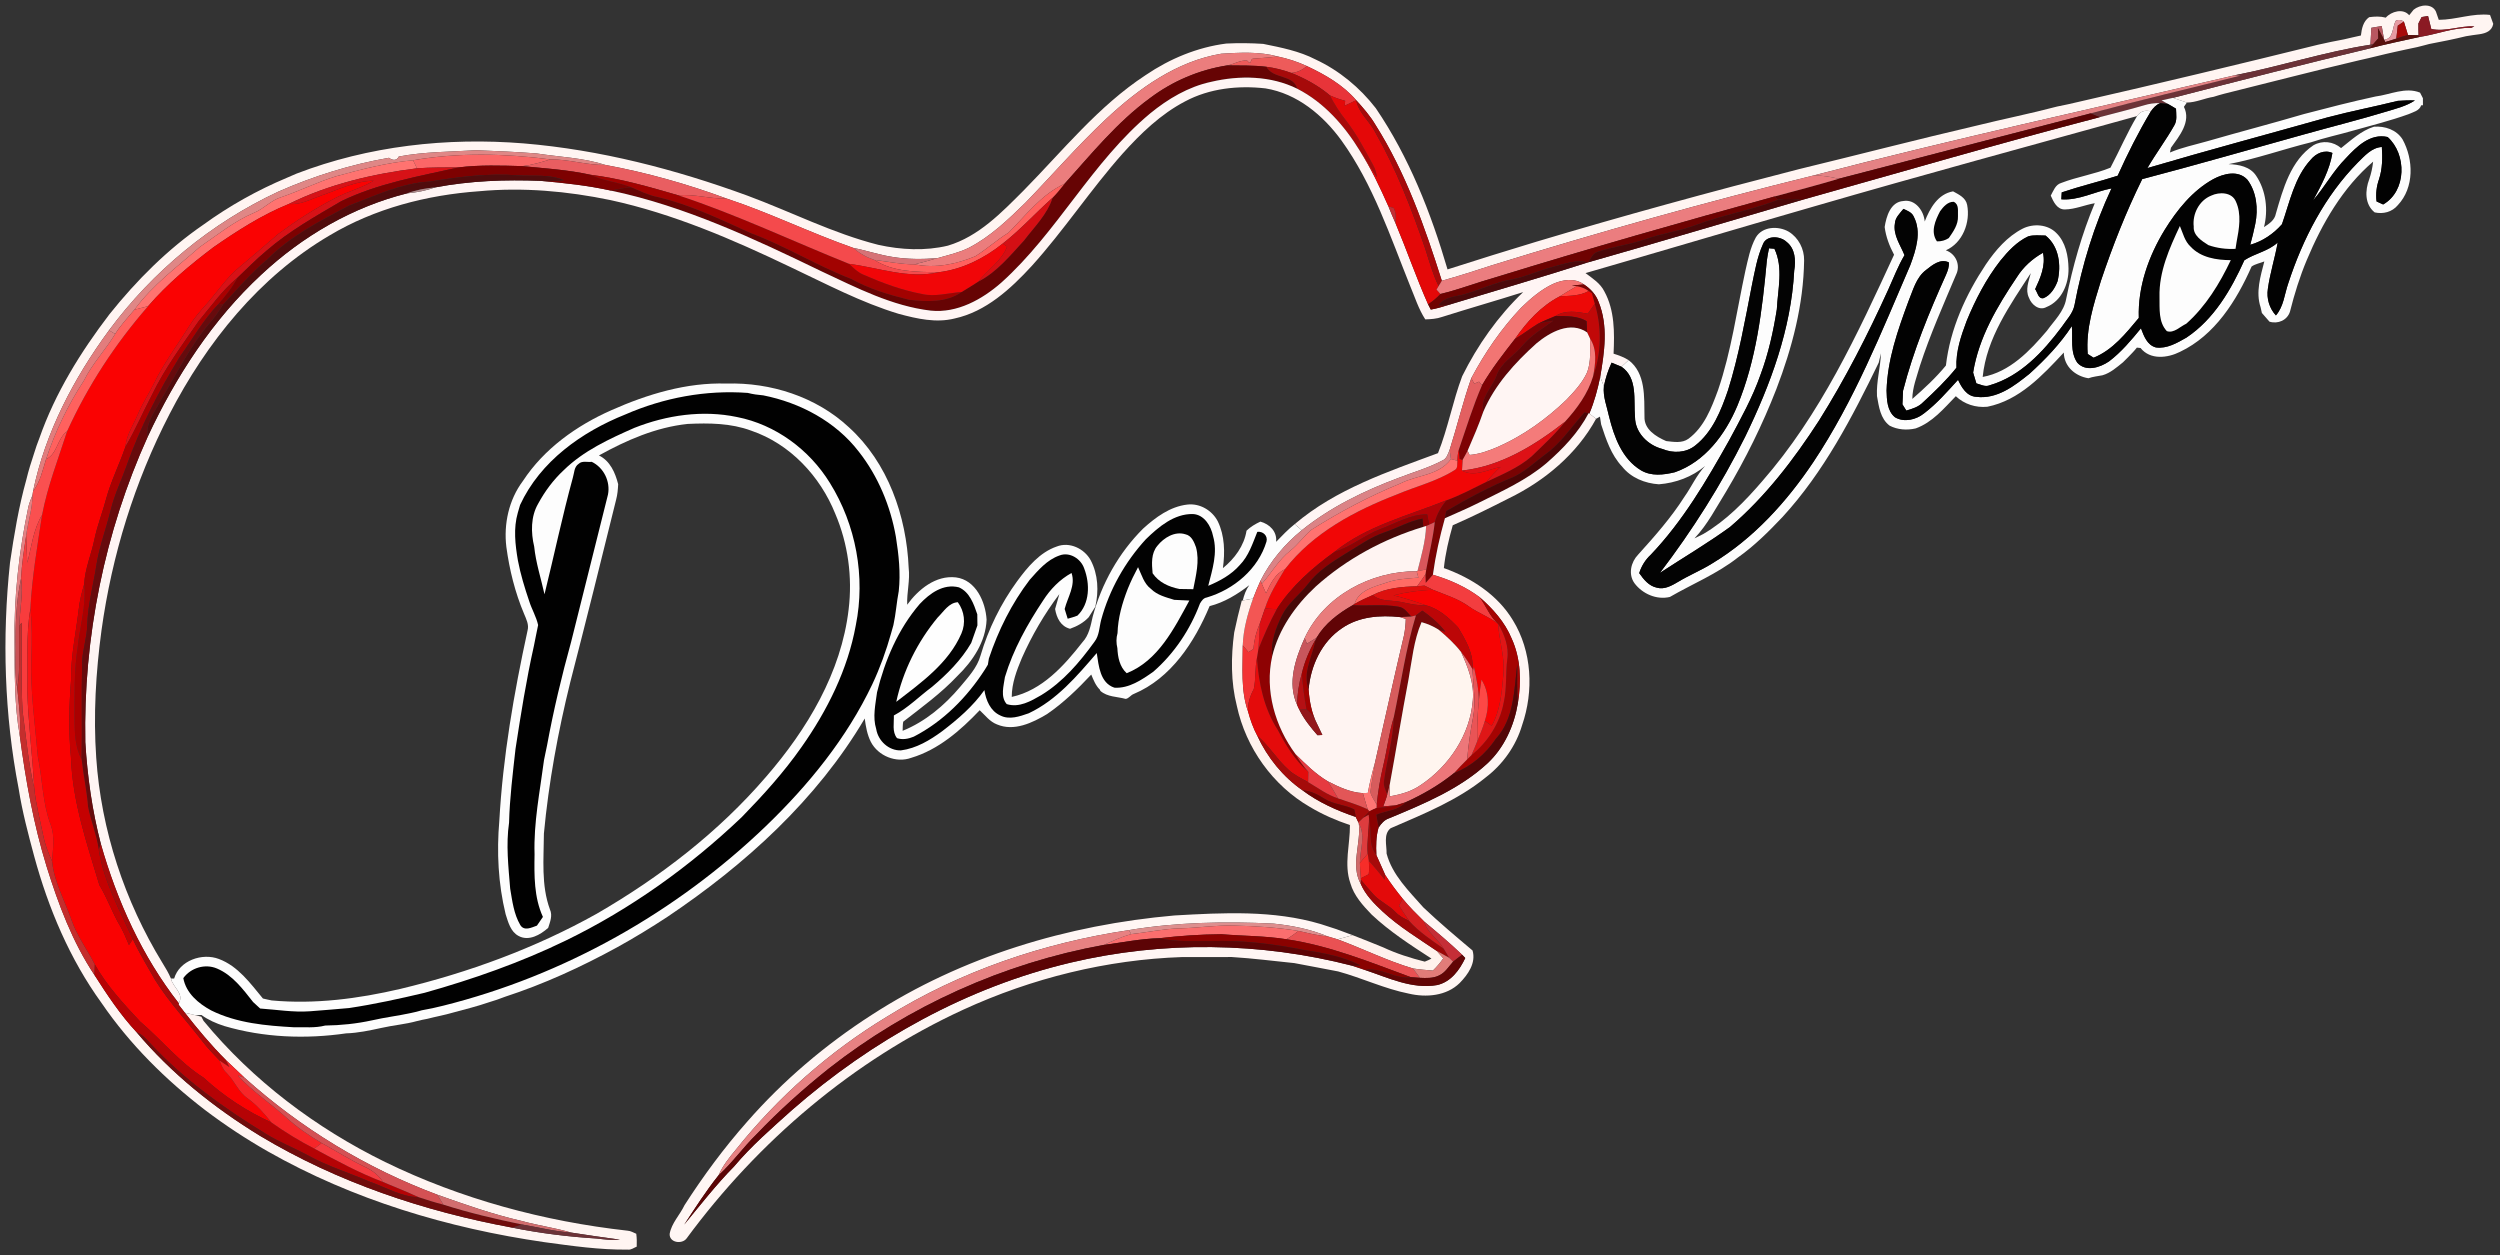 <?xml version="1.0" encoding="UTF-8" standalone="no"?>
<svg
   xmlns:dc="http://purl.org/dc/elements/1.1/"
   xmlns:cc="http://creativecommons.org/ns#"
   xmlns:rdf="http://www.w3.org/1999/02/22-rdf-syntax-ns#"
   xmlns:svg="http://www.w3.org/2000/svg"
   xmlns="http://www.w3.org/2000/svg"
   xmlns:sodipodi="http://sodipodi.sourceforge.net/DTD/sodipodi-0.dtd"
   xmlns:inkscape="http://www.inkscape.org/namespaces/inkscape"
   width="960pt"
   height="482pt"
   viewBox="0 0 960 482"
   version="1.1"
   id="svg2"
   inkscape:version="0.91 r13725"
   sodipodi:docname="logo (cópia).svg">
  <rect x="0" y="0" width="960" height="482" fill="#333333" stroke="none"/>
  <defs
     id="defs312" />
  <sodipodi:namedview
     pagecolor="#ffffff"
     bordercolor="#666666"
     borderopacity="1"
     objecttolerance="10"
     gridtolerance="10"
     guidetolerance="10"
     inkscape:pageopacity="0"
     inkscape:pageshadow="2"
     inkscape:window-width="1855"
     inkscape:window-height="1056"
     id="namedview310"
     showgrid="false"
     inkscape:zoom="0.98"
     inkscape:cx="452.20683"
     inkscape:cy="293.40862"
     inkscape:window-x="65"
     inkscape:window-y="24"
     inkscape:window-maximized="1"
     inkscape:current-layer="svg2" />
  <path
     fill="#fff5f2"
     d=" M 926.81 3.75 C 929.20 1.76 933.85 1.18 935.39 4.44 C 935.67 5.23 936.21 6.82 936.49 7.62 C 943.10 7.60 949.56 4.95 956.17 5.73 C 956.57 6.88 956.98 8.02 957.41 9.16 C 956.90 11.91 954.58 12.79 952.09 13.15 C 950.36 13.37 948.63 13.62 946.93 13.91 C 942.27 15.07 937.55 15.99 932.84 16.89 C 931.30 17.34 929.73 17.68 928.19 18.09 C 925.38 18.63 922.62 19.32 919.83 19.89 C 915.18 20.90 910.58 22.14 905.94 23.14 C 888.59 27.21 871.35 31.72 854.05 36.00 C 852.70 36.41 851.31 36.71 850.00 37.18 C 846.55 37.72 843.23 39.36 839.76 39.38 C 837.96 38.83 836.21 38.13 834.43 37.57 C 859.52 31.10 884.61 24.62 909.81 18.63 C 916.20 16.92 922.70 15.64 929.16 14.18 C 935.76 13.19 942.12 10.49 948.89 10.72 C 949.21 10.57 949.85 10.28 950.17 10.13 C 944.59 9.82 939.14 12.31 933.62 11.13 C 933.21 9.46 932.79 7.80 932.37 6.14 C 931.54 6.28 930.72 6.41 929.91 6.55 C 929.60 7.16 928.98 8.39 928.67 9.00 C 928.66 10.52 928.65 12.04 928.73 13.55 C 927.72 13.52 925.68 13.46 924.66 13.43 C 924.13 11.72 923.64 9.99 923.09 8.29 C 922.13 7.63 921.12 7.49 920.04 7.89 C 918.47 10.44 919.33 14.85 915.49 15.25 C 915.17 13.50 914.88 11.75 914.58 10.00 C 913.24 10.22 911.92 10.45 910.60 10.67 C 910.48 12.83 910.36 15.00 910.24 17.17 C 892.57 19.89 875.51 25.55 857.98 28.93 C 804.11 41.57 750.01 53.37 696.46 67.36 C 655.00 77.59 613.88 89.17 573.09 101.80 C 566.64 103.91 560.19 105.99 553.66 107.81 C 547.11 87.12 539.83 66.37 528.17 47.92 C 526.12 44.47 523.47 41.43 520.78 38.47 C 515.70 32.60 508.83 28.65 501.88 25.39 C 498.29 23.71 494.50 22.50 490.63 21.68 C 483.59 19.76 476.19 20.18 468.99 20.62 C 451.82 23.52 437.18 34.04 424.73 45.69 C 413.87 55.87 404.12 67.13 393.78 77.82 C 387.14 84.29 380.36 90.85 372.05 95.14 C 368.19 97.06 363.95 97.97 359.84 99.16 C 354.17 99.56 348.42 99.61 342.80 98.67 C 337.68 97.91 332.79 96.18 327.72 95.21 C 311.21 89.45 295.48 81.66 278.87 76.19 C 263.82 70.64 248.28 66.25 232.51 63.34 C 223.95 60.56 214.88 60.30 206.05 58.92 C 198.37 58.32 190.66 57.99 182.96 57.69 C 173.00 58.29 162.98 58.24 153.13 60.11 C 152.29 61.86 150.66 61.59 149.36 60.59 C 134.70 63.14 120.44 67.60 106.83 73.61 C 81.18 85.58 58.68 104.11 41.85 126.85 C 28.30 145.30 17.36 166.11 12.69 188.64 C 12.60 189.13 12.54 189.62 12.48 190.11 C 11.90 191.54 11.31 192.98 10.92 194.49 C 7.29 211.74 5.26 229.38 5.59 247.03 C 5.65 258.85 5.50 270.81 7.59 282.48 C 9.82 299.48 12.87 316.42 17.92 332.83 C 22.45 347.30 27.82 361.74 36.28 374.42 C 41.17 382.06 46.21 389.68 52.41 396.33 C 65.77 412.21 82.18 425.36 99.85 436.16 C 129.52 453.98 162.80 465.15 196.73 471.42 C 207.43 473.58 218.30 474.93 229.19 475.60 C 232.12 475.93 235.07 476.37 238.03 476.02 C 231.80 475.15 225.57 474.31 219.36 473.31 C 213.08 471.46 206.57 470.58 200.26 468.83 C 189.23 466.30 178.54 462.55 167.90 458.75 C 140.71 448.60 115.51 433.25 93.93 413.86 C 91.51 411.63 89.19 409.29 86.77 407.07 C 81.07 401.40 75.93 395.20 70.98 388.88 C 72.34 389.21 73.71 389.56 75.09 389.85 C 75.65 389.99 76.77 390.27 77.33 390.41 C 77.53 390.81 77.94 391.60 78.15 392.00 C 97.06 414.91 121.27 433.17 147.90 446.22 C 177.08 460.44 208.82 469.01 241.03 472.59 C 242.22 472.66 243.24 473.33 244.33 473.77 C 244.54 475.40 244.57 477.05 244.50 478.71 C 243.39 479.14 242.35 480.03 241.09 479.85 C 230.35 479.98 219.67 478.43 209.06 476.99 C 172.05 471.64 135.50 460.70 102.88 442.16 C 94.50 437.39 86.43 432.07 78.75 426.26 C 63.59 414.63 49.83 401.00 39.03 385.20 C 26.80 368.32 18.58 348.84 13.13 328.80 C 10.83 320.25 8.54 311.65 7.17 302.89 C 1.65 274.34 0.78 244.96 3.84 216.07 C 5.41 205.35 7.19 194.61 10.12 184.16 C 10.93 180.75 11.98 177.41 13.09 174.09 C 13.69 172.09 14.38 170.12 15.15 168.18 C 21.21 150.88 30.99 135.13 42.07 120.62 C 52.46 107.65 64.32 95.74 78.05 86.31 C 88.01 79.09 98.79 73.04 110.14 68.28 C 111.38 67.75 112.61 67.19 113.86 66.67 C 141.53 56.02 171.61 52.69 201.05 55.06 C 230.45 57.51 259.28 64.99 286.94 75.10 C 303.74 81.32 319.81 89.59 337.24 94.01 C 345.96 95.95 355.26 96.43 363.99 94.33 C 375.82 90.80 384.61 81.61 393.09 73.13 C 408.15 57.84 421.77 40.73 439.90 28.86 C 449.16 22.57 459.77 18.14 470.91 16.72 C 475.62 16.49 480.35 16.54 485.06 16.85 C 491.94 18.25 498.90 19.59 505.20 22.85 C 514.26 27.07 522.19 33.65 528.30 41.54 C 541.07 60.33 549.50 81.76 555.85 103.45 C 567.16 99.82 578.51 96.29 589.89 92.84 C 623.35 82.82 657.05 73.60 690.89 64.93 C 713.58 59.43 736.17 53.56 758.91 48.26 C 769.23 45.70 779.67 43.63 789.94 40.91 C 792.67 40.41 795.38 39.75 798.10 39.13 C 828.85 32.12 859.52 24.74 890.14 17.17 C 893.45 16.41 896.78 15.73 900.12 15.11 C 902.26 14.56 904.43 14.15 906.59 13.63 C 906.89 11.02 907.45 8.21 909.75 6.60 C 911.88 6.31 914.02 6.21 916.14 6.78 C 918.25 4.37 922.83 3.09 925.13 5.85 C 925.55 5.32 926.39 4.27 926.81 3.75 Z"
     id="path6" />
  <path
     fill="#8b1a23"
     d=" M 929.91 6.55 C 930.72 6.41 931.54 6.28 932.37 6.14 C 932.79 7.80 933.21 9.46 933.62 11.13 C 939.14 12.31 944.59 9.82 950.17 10.13 C 949.85 10.28 949.21 10.57 948.89 10.72 C 942.12 10.49 935.76 13.19 929.16 14.18 C 929.05 14.02 928.84 13.71 928.73 13.55 C 928.65 12.04 928.66 10.52 928.67 9.00 C 928.98 8.39 929.60 7.16 929.91 6.55 Z"
     id="path8" />
  <path
     fill="#e69aa2"
     d=" M 920.04 7.89 C 921.12 7.49 922.13 7.63 923.09 8.29 C 922.51 8.68 921.34 9.45 920.75 9.84 C 920.56 11.51 920.38 13.18 920.18 14.84 C 918.77 15.29 917.36 15.73 915.96 16.14 L 915.49 15.25 C 919.33 14.85 918.47 10.44 920.04 7.89 Z"
     id="path10" />
  <path
     fill="#a60a0a"
     d=" M 920.75 9.84 C 921.34 9.45 922.51 8.68 923.09 8.29 C 923.64 9.99 924.13 11.72 924.66 13.43 C 923.14 13.81 921.66 14.34 920.18 14.84 C 920.38 13.18 920.56 11.51 920.75 9.84 Z"
     id="path12" />
  <path
     fill="#b85760"
     d=" M 910.60 10.67 C 911.92 10.45 913.24 10.22 914.58 10.00 C 914.88 11.75 915.17 13.50 915.49 15.25 C 914.70 13.76 913.91 12.29 913.12 10.81 C 913.15 12.12 913.21 13.42 913.27 14.73 C 912.60 15.49 911.93 16.25 911.27 17.00 L 910.24 17.17 C 910.36 15.00 910.48 12.83 910.60 10.67 Z"
     id="path14" />
  <path
     fill="#59100d"
     d=" M 913.12 10.81 C 913.91 12.29 914.70 13.76 915.49 15.25 L 915.96 16.14 C 917.36 15.73 918.77 15.29 920.18 14.84 C 921.66 14.34 923.14 13.81 924.66 13.43 C 925.68 13.46 927.72 13.52 928.73 13.55 C 928.84 13.71 929.05 14.02 929.16 14.18 C 922.70 15.64 916.20 16.92 909.81 18.63 C 910.17 18.22 910.90 17.41 911.27 17.00 C 911.93 16.25 912.60 15.49 913.27 14.73 C 913.21 13.42 913.15 12.12 913.12 10.81 Z"
     id="path16" />
  <path
     fill="#6c3237"
     d=" M 857.98 28.93 C 875.51 25.55 892.57 19.89 910.24 17.17 L 911.27 17.00 C 910.90 17.41 910.17 18.22 909.81 18.63 C 884.61 24.62 859.52 31.10 834.43 37.57 C 832.95 37.88 831.49 38.21 830.04 38.54 C 830.82 38.99 831.62 39.43 832.43 39.88 C 831.70 39.81 830.24 39.67 829.51 39.61 C 827.37 39.51 825.24 39.83 823.21 40.47 C 817.62 42.13 811.94 43.48 806.31 44.99 C 805.10 44.51 803.91 44.03 802.73 43.55 C 821.85 38.39 841.15 33.89 860.35 29.04 C 859.76 29.01 858.57 28.95 857.98 28.93 Z"
     id="path18" />
  <path
     fill="#eb7d7d"
     d=" M 468.99 20.62 C 476.19 20.18 483.59 19.76 490.63 21.68 C 487.52 22.12 484.39 22.24 481.27 22.53 C 479.95 22.50 480.70 25.50 478.94 23.29 C 476.29 22.96 473.85 24.67 471.28 25.11 C 460.55 26.77 450.27 31.14 441.60 37.67 C 429.01 46.87 419.14 59.05 408.79 70.57 C 399.88 74.67 394.00 82.62 387.26 89.35 C 382.80 92.09 378.93 95.66 374.49 98.41 C 367.21 101.45 359.05 103.15 351.21 101.50 C 354.11 100.82 356.97 99.98 359.84 99.16 C 363.95 97.97 368.19 97.06 372.05 95.14 C 380.36 90.85 387.14 84.29 393.78 77.82 C 404.12 67.13 413.87 55.87 424.73 45.69 C 437.18 34.04 451.82 23.52 468.99 20.62 Z"
     id="path20" />
  <path
     fill="#ed5b5a"
     d=" M 478.94 23.29 C 480.70 25.50 479.95 22.50 481.27 22.53 C 484.39 22.24 487.52 22.12 490.63 21.68 C 494.50 22.50 498.29 23.71 501.88 25.39 C 500.13 26.82 498.11 27.88 495.82 27.99 C 492.74 26.89 489.56 26.05 486.31 25.65 C 481.33 25.02 476.29 25.20 471.28 25.11 C 473.85 24.67 476.29 22.96 478.94 23.29 Z"
     id="path22" />
  <path
     fill="#660404"
     d=" M 441.60 37.67 C 450.27 31.14 460.55 26.77 471.28 25.11 C 476.29 25.20 481.33 25.02 486.31 25.65 C 488.85 30.42 496.66 28.50 498.19 34.10 C 487.98 29.03 475.95 28.86 465.03 31.44 C 456.32 33.31 448.48 37.98 441.65 43.57 C 419.30 62.18 406.08 89.13 384.52 108.52 C 377.14 114.99 367.57 120.32 357.45 119.29 C 342.52 117.54 328.96 110.51 315.53 104.23 C 289.50 91.62 262.98 79.16 234.52 73.17 C 237.12 72.69 239.70 72.08 242.34 71.88 C 245.64 73.26 248.86 74.91 252.40 75.62 C 264.99 78.55 276.67 84.27 288.40 89.55 C 301.64 94.48 313.69 102.04 326.87 107.10 C 333.78 110.96 341.41 113.19 349.04 115.10 C 355.82 115.90 363.40 116.23 369.26 112.13 C 371.44 110.86 373.56 109.47 375.70 108.12 C 382.83 104.47 387.93 98.09 393.26 92.31 C 397.21 87.09 402.18 82.32 404.19 75.93 C 405.86 74.27 407.31 72.40 408.79 70.57 C 419.14 59.05 429.01 46.87 441.60 37.67 Z"
     id="path24" />
  <path
     fill="#e83439"
     d=" M 501.88 25.39 C 508.83 28.65 515.70 32.60 520.78 38.47 C 519.31 39.19 517.84 39.89 516.36 40.59 C 516.42 39.96 516.48 39.34 516.55 38.71 C 514.53 38.17 512.54 37.50 510.66 36.61 C 506.25 32.90 501.15 30.12 495.82 27.99 C 498.11 27.88 500.13 26.82 501.88 25.39 Z"
     id="path26" />
  <path
     fill="#a60a0a"
     d=" M 498.19 34.10 C 496.66 28.50 488.85 30.42 486.31 25.65 C 489.56 26.05 492.74 26.89 495.82 27.99 C 501.15 30.12 506.25 32.90 510.66 36.61 C 512.41 39.98 514.42 43.21 516.79 46.18 C 521.02 51.58 524.13 57.71 527.42 63.68 C 528.19 65.05 528.49 66.61 528.78 68.14 C 526.49 64.80 524.52 61.26 522.20 57.95 C 516.26 48.24 508.45 39.36 498.19 34.10 Z"
     id="path28" />
  <path
     fill="#e48284"
     d=" M 696.46 67.36 C 750.01 53.37 804.11 41.57 857.98 28.93 C 858.57 28.95 859.76 29.01 860.35 29.04 C 841.15 33.89 821.85 38.39 802.73 43.55 C 770.49 51.90 738.25 60.23 706.03 68.65 C 702.90 67.85 699.69 67.38 696.46 67.36 Z"
     id="path30" />
  <path
     fill="#fff5f4"
     d=" M 465.03 31.44 C 475.95 28.86 487.98 29.03 498.19 34.10 C 508.45 39.36 516.26 48.24 522.20 57.95 C 526.53 64.67 529.90 71.94 533.15 79.23 C 534.02 81.40 534.90 83.57 535.87 85.69 C 540.20 96.02 543.85 106.63 548.39 116.87 C 548.65 117.37 549.17 118.38 549.43 118.88 C 551.68 118.49 553.88 117.82 556.06 117.14 C 573.97 111.71 591.95 106.49 609.76 100.76 L 609.91 100.72 C 637.26 92.92 664.53 84.79 691.83 76.81 C 729.96 66.09 767.99 54.99 806.31 44.99 C 811.94 43.48 817.62 42.13 823.21 40.47 C 825.24 39.83 827.37 39.51 829.51 39.61 C 827.95 40.22 826.85 41.46 825.92 42.78 C 823.80 42.17 821.88 42.71 820.63 44.57 C 779.26 56.04 737.82 67.29 696.58 79.27 C 667.31 87.70 638.11 96.41 608.84 104.87 C 611.52 106.90 614.53 108.78 616.07 111.90 C 620.07 119.16 619.98 127.77 619.61 135.81 C 621.60 136.44 623.60 137.16 625.39 138.29 C 624.70 138.92 623.33 140.19 622.65 140.83 C 621.39 140.28 620.12 139.76 618.86 139.26 C 617.51 142.16 616.51 145.21 615.89 148.35 C 615.40 147.14 614.93 145.92 614.48 144.71 C 616.09 135.22 617.62 125.15 613.86 115.94 C 612.83 113.10 610.72 110.85 608.23 109.22 C 604.72 106.61 599.98 107.37 596.26 109.07 C 591.68 111.25 587.77 114.61 584.15 118.13 C 576.50 126.18 570.18 135.44 564.97 145.23 C 561.77 154.26 559.56 163.61 556.66 172.73 C 556.02 174.28 555.54 176.17 553.82 176.86 C 548.54 179.66 542.75 181.30 537.20 183.45 C 523.92 188.41 510.97 194.68 499.88 203.61 C 499.20 203.02 497.84 201.86 497.16 201.27 C 513.01 187.80 533.01 181.12 552.19 174.01 C 556.03 164.41 557.84 154.15 561.47 144.49 C 567.39 132.52 575.23 121.42 584.89 112.17 C 574.55 115.45 564.11 118.42 553.77 121.70 C 551.69 122.44 549.48 122.58 547.30 122.64 C 544.72 118.66 543.31 114.10 541.48 109.76 C 533.82 90.71 527.27 70.83 515.16 54.00 C 508.10 44.27 498.11 35.92 485.94 33.94 C 475.48 32.75 464.47 33.91 455.07 38.94 C 445.75 43.81 438.07 51.22 431.10 58.97 C 418.79 72.82 408.60 88.40 396.18 102.14 C 388.09 110.94 378.60 119.68 366.57 122.30 C 359.46 124.09 352.16 122.40 345.25 120.56 C 330.66 116.17 317.15 108.97 303.42 102.50 C 281.26 91.90 258.48 82.06 234.39 76.83 C 217.84 73.39 200.80 71.87 183.94 73.44 C 163.92 74.87 143.92 80.04 126.58 90.39 C 99.58 106.24 79.26 131.53 65.06 159.09 C 51.69 185.00 42.96 213.21 38.97 242.08 C 36.79 258.26 35.82 274.65 36.95 290.96 C 38.84 318.78 47.83 346.00 62.38 369.76 C 63.59 371.69 64.75 373.66 65.65 375.77 C 66.36 379.21 70.84 381.44 68.66 385.27 C 54.56 367.27 44.96 345.98 38.72 324.05 C 35.39 311.29 33.56 298.18 32.76 285.02 C 31.97 244.80 40.13 204.36 56.72 167.69 C 67.47 144.62 81.61 122.83 100.35 105.45 C 116.10 90.74 135.33 79.50 156.31 74.25 C 159.97 73.93 163.59 73.22 167.05 71.97 C 180.44 69.43 194.10 68.90 207.68 69.46 C 216.69 70.25 225.68 71.22 234.52 73.17 C 262.98 79.16 289.50 91.62 315.53 104.23 C 328.96 110.51 342.52 117.54 357.45 119.29 C 367.57 120.32 377.14 114.99 384.52 108.52 C 406.08 89.13 419.30 62.18 441.65 43.57 C 448.48 37.98 456.32 33.31 465.03 31.44 Z"
     id="path32" />
  <path
     fill="#fdfdfd"
     d=" M 912.18 37.06 C 917.82 36.35 923.68 33.30 929.30 35.57 C 929.57 36.11 930.12 37.18 930.40 37.72 C 930.39 38.61 930.39 39.51 930.41 40.41 L 929.73 40.44 C 929.07 42.57 926.63 43.04 924.87 43.85 C 917.87 46.37 910.65 48.17 903.50 50.18 C 898.13 51.74 892.65 52.87 887.35 54.66 C 876.77 57.28 866.45 60.99 855.76 63.03 C 859.67 63.15 864.07 63.97 866.37 67.51 C 870.18 73.21 871.04 80.63 869.37 87.21 C 871.31 85.97 873.49 84.52 873.92 82.08 C 876.69 72.53 879.62 61.64 888.35 55.79 C 891.83 53.80 895.98 54.31 898.98 56.86 C 902.91 53.77 906.67 50.19 911.62 48.65 C 915.85 48.36 920.22 49.80 922.58 53.52 C 926.83 61.27 927.12 72.03 920.77 78.77 C 918.58 81.42 915.15 82.29 911.87 81.56 C 907.99 78.45 908.17 73.10 909.78 68.84 C 910.53 66.65 911.04 64.38 911.28 62.07 C 899.58 72.07 891.69 85.79 885.81 99.84 C 883.11 106.25 881.06 112.91 879.36 119.63 C 878.33 122.98 874.73 124.51 871.48 123.52 C 870.49 122.41 869.52 121.31 868.56 120.18 C 868.44 119.63 868.19 118.53 868.07 117.98 C 866.12 112.16 868.05 106.08 869.50 100.39 C 867.88 101.05 866.04 101.34 864.61 102.35 C 858.82 115.45 850.51 128.75 837.13 135.10 C 832.36 137.50 825.68 138.30 821.98 133.64 C 821.63 133.60 820.91 133.52 820.56 133.48 C 819.53 134.81 818.33 135.98 817.18 137.18 C 816.52 137.82 815.87 138.47 815.23 139.12 C 812.81 141.07 810.39 143.24 807.34 144.11 C 805.53 144.47 803.69 144.62 801.96 145.25 C 796.94 144.46 792.58 140.76 792.50 135.38 C 784.33 144.16 775.42 153.73 763.15 156.19 C 758.71 156.63 754.27 155.21 751.03 152.14 C 746.46 156.85 742.00 162.24 735.63 164.51 C 732.29 165.29 728.68 165.05 725.61 163.45 C 722.04 160.75 721.50 156.16 720.76 152.09 C 720.47 146.56 722.11 141.17 722.28 135.66 C 721.96 136.86 721.68 138.07 721.42 139.28 C 711.26 160.22 700.36 181.23 684.51 198.50 C 679.18 204.13 673.66 209.63 667.31 214.11 C 659.35 220.37 649.92 224.20 641.23 229.23 C 636.14 230.44 630.69 228.04 627.62 223.93 C 625.18 220.52 626.26 215.85 629.03 212.99 C 635.38 205.95 641.69 198.84 646.79 190.81 C 649.55 186.93 651.46 182.44 654.76 178.94 C 649.80 183.13 643.44 185.47 637.01 185.97 C 631.66 185.62 626.31 183.48 622.91 179.19 C 618.67 174.71 616.72 168.72 614.84 162.98 C 614.72 162.24 614.49 160.74 614.38 159.99 C 613.87 160.27 613.38 160.55 612.89 160.83 C 612.25 160.32 610.95 159.31 610.31 158.80 C 612.22 154.27 613.50 149.52 614.48 144.71 C 614.93 145.92 615.40 147.14 615.89 148.35 C 615.47 152.32 617.07 156.12 617.88 159.95 C 619.82 167.76 622.87 176.24 630.14 180.60 C 634.12 182.97 638.84 182.37 643.14 181.34 C 654.72 177.31 662.48 166.84 667.09 155.93 C 674.45 138.26 676.69 119.02 678.46 100.12 C 678.64 98.51 678.97 96.92 679.30 95.34 C 679.82 95.38 680.86 95.47 681.38 95.52 C 684.87 102.86 682.67 111.07 682.30 118.79 C 680.95 127.29 679.08 135.76 676.06 143.84 C 672.97 152.68 668.40 160.88 663.99 169.10 C 655.32 184.56 646.26 200.03 633.96 212.95 C 631.85 214.90 630.32 217.34 629.46 220.08 C 631.15 222.48 633.17 225.02 636.21 225.66 C 639.20 226.53 642.05 224.80 644.54 223.35 C 648.72 220.83 653.27 218.99 657.41 216.40 C 673.32 206.83 686.05 192.75 696.32 177.43 C 711.98 153.95 722.45 127.60 733.56 101.80 C 735.72 95.96 737.97 89.13 734.88 83.20 C 734.18 81.53 732.41 80.92 730.92 80.21 C 729.59 81.90 727.75 83.53 727.64 85.83 C 726.90 90.26 729.76 94.07 731.33 97.98 C 728.84 102.19 727.10 106.77 725.09 111.21 C 717.24 128.50 708.59 145.46 698.48 161.54 C 688.83 176.46 677.87 190.78 664.32 202.37 C 655.63 208.66 646.38 214.13 637.41 219.99 C 649.87 203.63 660.93 186.18 670.11 167.76 C 679.85 147.76 687.81 126.32 688.98 103.91 C 689.64 100.05 689.38 95.46 686.02 92.87 C 683.62 90.59 678.30 90.21 676.96 93.81 C 674.71 98.79 673.84 104.25 672.72 109.56 C 670.08 123.06 667.70 136.67 663.56 149.83 C 660.89 157.64 657.65 165.85 650.95 171.10 C 647.42 173.92 642.48 174.13 638.41 172.42 C 632.79 170.99 627.85 166.13 627.84 160.09 C 627.26 153.56 628.95 145.14 622.65 140.83 C 623.33 140.19 624.70 138.92 625.39 138.29 C 632.02 143.37 631.35 152.52 631.48 159.97 C 631.28 164.87 635.89 167.65 639.80 169.37 C 642.64 169.68 645.87 170.30 648.36 168.49 C 654.44 164.00 657.20 156.65 659.72 149.82 C 664.81 134.95 666.91 119.32 670.22 104.01 C 671.23 99.67 672.06 95.17 674.21 91.22 C 676.72 86.91 682.86 86.65 686.85 88.96 C 690.62 91.24 692.86 95.62 692.78 100.00 C 692.55 116.98 688.18 133.61 682.13 149.38 C 676.82 163.05 670.30 176.23 662.79 188.82 C 658.98 194.93 655.67 201.50 650.66 206.74 C 651.77 206.16 652.90 205.60 654.04 205.07 C 662.87 199.91 670.05 192.50 676.67 184.81 C 698.97 159.34 713.29 128.30 727.32 97.82 C 725.55 94.48 724.19 90.94 723.71 87.17 C 724.34 83.12 725.96 77.53 730.88 77.19 C 735.44 76.38 738.77 80.97 739.09 85.06 C 741.06 80.02 744.13 74.50 749.98 73.48 C 752.19 74.70 754.84 75.90 755.38 78.66 C 756.68 85.33 753.70 93.29 747.20 96.12 C 751.03 97.45 752.97 101.80 751.13 105.49 C 746.26 117.05 741.13 128.53 737.25 140.47 C 736.06 144.65 734.37 148.78 734.33 153.19 C 738.88 149.21 743.39 145.05 747.23 140.36 C 748.85 126.32 754.83 113.16 762.60 101.49 C 766.32 96.04 770.78 90.82 776.74 87.78 C 780.84 85.75 786.34 86.11 789.65 89.49 C 793.22 92.99 794.22 98.28 794.31 103.10 C 794.43 109.02 791.63 115.60 785.83 117.91 C 783.01 119.48 780.04 116.93 779.12 114.34 C 777.62 111.27 779.05 107.94 779.83 104.88 C 771.88 117.12 762.82 129.81 761.35 144.75 C 771.77 142.84 779.44 134.75 786.01 127.03 C 788.77 123.18 792.56 119.66 793.41 114.80 C 795.95 102.25 799.43 89.86 804.39 78.03 C 800.54 78.70 796.86 80.37 792.94 80.43 C 789.89 80.50 788.53 77.46 787.49 75.12 C 788.51 73.29 789.26 70.90 791.52 70.25 C 797.68 67.87 804.31 66.89 810.42 64.39 C 813.89 57.83 816.83 50.96 820.63 44.57 C 821.88 42.71 823.80 42.17 825.92 42.78 C 821.15 50.74 816.99 59.04 813.18 67.48 C 806.06 69.76 798.78 71.49 791.70 73.88 C 791.63 74.77 791.58 75.65 791.55 76.54 C 798.25 77.03 804.36 73.58 810.82 72.34 C 804.15 86.55 799.54 101.69 796.62 117.10 C 796.00 120.41 793.46 122.88 791.66 125.60 C 784.55 135.12 775.81 144.52 764.05 147.94 C 762.31 148.69 760.57 147.65 758.92 147.21 C 758.51 145.82 758.09 144.44 757.68 143.06 C 759.84 129.60 766.94 117.64 774.43 106.50 C 776.92 102.53 780.42 99.34 784.51 97.07 C 785.59 101.98 783.53 106.68 781.50 111.03 C 782.42 112.23 782.69 114.97 784.75 114.48 C 787.43 113.36 789.11 110.61 790.10 107.99 C 791.57 101.89 790.69 94.58 785.49 90.45 C 783.27 90.45 780.97 90.12 778.82 90.77 C 774.46 92.82 771.10 96.44 768.12 100.12 C 762.67 107.12 758.55 115.07 755.19 123.26 C 753.04 128.99 750.98 134.98 751.28 141.20 C 747.42 146.03 742.94 150.33 738.41 154.52 C 736.69 156.29 734.31 157.00 732.02 157.66 C 731.65 157.07 730.90 155.87 730.53 155.27 C 730.60 153.53 730.67 151.78 730.77 150.04 C 734.70 134.68 740.78 119.97 747.26 105.53 C 747.92 104.02 748.50 102.45 748.35 100.76 C 745.12 99.19 742.02 101.76 739.62 103.66 C 735.74 106.57 734.61 111.50 732.83 115.75 C 728.76 126.76 724.78 138.10 724.44 149.96 C 724.52 153.51 724.67 157.78 727.66 160.22 C 731.16 162.33 735.79 161.18 738.83 158.74 C 743.72 155.03 747.76 150.36 751.89 145.85 C 753.26 148.80 755.22 152.17 758.88 152.38 C 766.86 153.39 773.60 148.14 779.43 143.44 C 785.43 137.96 791.13 132.06 795.58 125.22 C 796.02 129.89 794.85 135.16 797.68 139.27 C 800.94 142.91 806.41 141.14 809.87 138.77 C 814.58 135.20 818.41 130.62 822.13 126.06 C 823.24 128.99 824.45 132.47 827.83 133.41 C 832.08 134.01 836.03 131.66 839.59 129.64 C 850.15 122.60 856.74 111.25 861.83 99.94 C 865.85 97.30 870.96 96.51 874.63 93.13 C 873.57 99.10 871.69 104.89 870.86 110.90 C 870.29 114.58 871.42 118.38 873.95 121.12 C 876.96 117.66 877.23 112.95 878.69 108.80 C 884.26 91.74 892.73 75.28 905.41 62.40 C 908.04 59.84 910.69 56.69 914.63 56.44 C 914.90 60.61 914.87 64.87 913.53 68.87 C 912.57 71.60 912.24 74.48 912.60 77.35 C 913.23 77.64 914.50 78.23 915.13 78.52 C 924.19 73.33 924.23 59.20 916.84 52.61 C 910.14 51.11 904.95 56.33 900.80 60.77 C 895.97 65.63 892.73 71.74 888.26 76.90 C 891.36 71.15 894.58 65.26 895.65 58.74 C 892.59 57.37 889.34 58.89 887.34 61.31 C 881.05 68.15 879.26 77.62 876.27 86.11 C 873.05 89.78 868.81 92.67 864.09 94.00 C 864.82 91.33 865.49 88.65 866.04 85.93 C 867.18 80.25 866.58 73.75 863.00 69.02 C 859.49 65.20 853.86 66.64 849.87 68.80 C 841.87 73.24 835.98 80.62 831.23 88.28 C 825.06 98.39 820.88 110.12 821.30 122.08 C 816.38 127.96 811.27 134.45 803.94 137.36 C 803.38 137.00 802.25 136.28 801.68 135.92 C 800.92 126.26 803.95 116.89 806.77 107.79 C 811.24 94.48 816.39 81.37 822.61 68.78 C 843.42 63.33 864.08 57.33 884.82 51.59 C 895.39 48.63 906.06 45.97 916.57 42.78 C 920.25 41.66 924.07 40.72 927.33 38.57 C 925.12 38.48 922.92 38.58 920.73 38.73 C 911.76 40.98 902.66 42.70 893.73 45.08 C 870.69 51.58 847.55 57.76 824.60 64.54 C 827.85 58.95 831.75 53.76 834.94 48.12 C 836.09 46.19 835.64 43.87 835.59 41.74 C 834.53 41.10 833.50 40.46 832.43 39.88 C 831.62 39.43 830.82 38.99 830.04 38.54 C 831.49 38.21 832.95 37.88 834.43 37.57 C 836.21 38.13 837.96 38.83 839.76 39.38 C 839.48 39.79 838.91 40.61 838.62 41.02 C 841.49 46.71 836.82 52.30 833.65 56.73 C 833.56 57.19 833.36 58.10 833.26 58.56 C 837.86 56.60 842.78 55.62 847.56 54.24 C 859.93 50.66 872.39 47.43 884.74 43.79 C 893.85 41.40 902.97 39.05 912.18 37.06 Z"
     id="path36" />
  <path
     fill="#e40808"
     d=" M 510.66 36.61 C 512.54 37.50 514.53 38.17 516.55 38.71 C 516.48 39.34 516.42 39.96 516.36 40.59 C 517.84 39.89 519.31 39.19 520.78 38.47 C 521.67 43.38 525.95 46.50 528.10 50.81 C 536.18 64.95 542.04 80.23 547.32 95.60 C 548.86 100.41 550.17 105.31 552.44 109.85 C 552.23 110.19 551.83 110.87 551.62 111.20 C 552.00 111.63 552.75 112.47 553.13 112.89 C 551.72 114.42 550.13 115.74 548.39 116.87 C 543.85 106.63 540.20 96.02 535.87 85.69 C 536.06 83.73 536.10 81.70 535.18 79.90 C 534.67 79.74 533.66 79.40 533.15 79.23 C 529.90 71.94 526.53 64.67 522.20 57.95 C 524.52 61.26 526.49 64.80 528.78 68.14 C 528.49 66.61 528.19 65.05 527.42 63.68 C 524.13 57.71 521.02 51.58 516.79 46.18 C 514.42 43.21 512.41 39.98 510.66 36.61 Z"
     id="path38" />
  <path
     fill="#020202"
     d=" M 920.73 38.73 C 922.92 38.58 925.12 38.48 927.33 38.57 C 924.07 40.72 920.25 41.66 916.57 42.78 C 906.06 45.97 895.39 48.63 884.82 51.59 C 864.08 57.33 843.42 63.33 822.61 68.78 C 816.39 81.37 811.24 94.48 806.77 107.79 C 803.95 116.89 800.92 126.26 801.68 135.92 C 802.25 136.28 803.38 137.00 803.94 137.36 C 811.27 134.45 816.38 127.96 821.30 122.08 C 820.88 110.12 825.06 98.39 831.23 88.28 C 835.98 80.62 841.87 73.24 849.87 68.80 C 853.86 66.64 859.49 65.20 863.00 69.02 C 866.58 73.75 867.18 80.25 866.04 85.93 C 865.49 88.65 864.82 91.33 864.09 94.00 C 868.81 92.67 873.05 89.78 876.27 86.11 C 879.26 77.62 881.05 68.15 887.34 61.31 C 889.34 58.89 892.59 57.37 895.65 58.74 C 894.58 65.26 891.36 71.15 888.26 76.90 C 892.73 71.74 895.97 65.63 900.80 60.77 C 904.95 56.33 910.14 51.11 916.84 52.61 C 924.23 59.20 924.19 73.33 915.13 78.52 C 914.50 78.23 913.23 77.64 912.60 77.35 C 912.24 74.48 912.57 71.60 913.53 68.87 C 914.87 64.87 914.90 60.61 914.63 56.44 C 910.69 56.69 908.04 59.84 905.41 62.40 C 892.73 75.28 884.26 91.74 878.69 108.80 C 877.23 112.95 876.96 117.66 873.95 121.12 C 871.42 118.38 870.29 114.58 870.86 110.90 C 871.69 104.89 873.57 99.10 874.63 93.13 C 870.96 96.51 865.85 97.30 861.83 99.94 C 856.74 111.25 850.15 122.60 839.59 129.64 C 836.03 131.66 832.08 134.01 827.83 133.41 C 824.45 132.47 823.24 128.99 822.13 126.06 C 818.41 130.62 814.58 135.20 809.87 138.77 C 806.41 141.14 800.94 142.91 797.68 139.27 C 794.85 135.16 796.02 129.89 795.58 125.22 C 791.13 132.06 785.43 137.96 779.43 143.44 C 773.60 148.14 766.86 153.39 758.88 152.38 C 755.22 152.17 753.26 148.80 751.89 145.85 C 747.76 150.36 743.72 155.03 738.83 158.74 C 735.79 161.18 731.16 162.33 727.66 160.22 C 724.67 157.78 724.52 153.51 724.44 149.96 C 724.78 138.10 728.76 126.76 732.83 115.75 C 734.61 111.50 735.74 106.57 739.62 103.66 C 742.02 101.76 745.12 99.19 748.35 100.76 C 748.50 102.45 747.92 104.02 747.26 105.53 C 740.78 119.97 734.70 134.68 730.77 150.04 C 730.67 151.78 730.60 153.53 730.53 155.27 C 730.90 155.87 731.65 157.07 732.02 157.66 C 734.31 157.00 736.69 156.29 738.41 154.52 C 742.94 150.33 747.42 146.03 751.28 141.20 C 750.98 134.98 753.04 128.99 755.19 123.26 C 758.55 115.07 762.67 107.12 768.12 100.12 C 771.10 96.44 774.46 92.82 778.82 90.77 C 780.97 90.12 783.27 90.45 785.49 90.45 C 790.69 94.58 791.57 101.89 790.10 107.99 C 789.11 110.61 787.43 113.36 784.75 114.48 C 782.69 114.97 782.42 112.23 781.50 111.03 C 783.53 106.68 785.59 101.98 784.51 97.07 C 780.42 99.34 776.92 102.53 774.43 106.50 C 766.94 117.64 759.84 129.60 757.68 143.06 C 758.09 144.44 758.51 145.82 758.92 147.21 C 760.57 147.65 762.31 148.69 764.05 147.94 C 775.81 144.52 784.55 135.12 791.66 125.60 C 793.46 122.88 796.00 120.41 796.62 117.10 C 799.54 101.69 804.15 86.55 810.82 72.34 C 804.36 73.58 798.25 77.03 791.55 76.54 C 791.58 75.65 791.63 74.77 791.70 73.88 C 798.78 71.49 806.06 69.76 813.18 67.48 C 816.99 59.04 821.15 50.74 825.92 42.78 C 826.85 41.46 827.95 40.22 829.51 39.61 C 830.24 39.67 831.70 39.81 832.43 39.88 C 833.50 40.46 834.53 41.10 835.59 41.74 C 835.64 43.87 836.09 46.19 834.94 48.12 C 831.75 53.76 827.85 58.95 824.60 64.54 C 847.55 57.76 870.69 51.58 893.73 45.08 C 902.66 42.70 911.76 40.98 920.73 38.73 Z"
     id="path40" />
  <path
     fill="#a60a0a"
     d=" M 520.78 38.47 C 523.47 41.43 526.12 44.47 528.17 47.92 C 539.83 66.37 547.11 87.12 553.66 107.81 C 553.36 108.32 552.74 109.34 552.44 109.85 C 550.17 105.31 548.86 100.41 547.32 95.60 C 542.04 80.23 536.18 64.95 528.10 50.81 C 525.95 46.50 521.67 43.38 520.78 38.47 Z"
     id="path42" />
  <path
     fill="#590303"
     d=" M 706.03 68.65 C 738.25 60.23 770.49 51.90 802.73 43.55 C 803.91 44.03 805.10 44.51 806.31 44.99 C 767.99 54.99 729.96 66.09 691.83 76.81 C 688.82 76.35 685.78 76.16 682.79 76.72 L 681.38 75.46 C 689.61 73.25 697.86 71.10 706.03 68.65 Z"
     id="path44" />
  <path
     fill="#df8786"
     d=" M 153.13 60.11 C 162.98 58.24 173.00 58.29 182.96 57.69 C 190.66 57.99 198.37 58.32 206.05 58.92 C 214.88 60.30 223.95 60.56 232.51 63.34 C 225.36 63.46 218.47 61.13 211.33 61.21 C 193.87 58.95 176.01 58.52 158.61 61.54 C 148.50 62.46 138.70 65.04 128.94 67.72 C 121.78 69.95 115.04 73.32 107.94 75.73 C 104.03 76.92 101.30 80.21 97.54 81.71 C 89.93 84.93 83.51 90.20 76.74 94.82 C 68.04 102.50 58.52 109.45 51.62 118.92 C 49.08 121.96 46.32 124.85 44.23 128.24 C 43.64 127.89 42.45 127.20 41.85 126.85 C 58.68 104.11 81.18 85.58 106.83 73.61 C 120.44 67.60 134.70 63.14 149.36 60.59 C 150.66 61.59 152.29 61.86 153.13 60.11 Z"
     id="path50" />
  <path
     fill="#fb6767"
     d=" M 158.61 61.54 C 176.01 58.52 193.87 58.95 211.33 61.21 C 207.81 62.31 204.26 63.37 200.60 63.79 C 192.47 63.56 184.31 63.28 176.22 64.26 C 170.85 64.29 165.48 64.25 160.12 64.63 C 159.74 63.85 158.99 62.31 158.61 61.54 Z"
     id="path52" />
  <path
     fill="#e95e61"
     d=" M 211.33 61.21 C 218.47 61.13 225.36 63.46 232.51 63.34 C 248.28 66.25 263.82 70.64 278.87 76.19 C 272.70 76.48 266.71 74.39 260.55 75.03 C 249.44 71.78 238.24 68.53 226.73 67.10 C 218.14 65.21 209.33 64.66 200.60 63.79 C 204.26 63.37 207.81 62.31 211.33 61.21 Z"
     id="path54" />
  <path
     fill="#ff7370"
     d=" M 128.94 67.72 C 138.70 65.04 148.50 62.46 158.61 61.54 C 158.99 62.31 159.74 63.85 160.12 64.63 C 143.19 66.75 126.25 70.71 110.90 78.32 C 100.57 82.52 91.10 88.60 81.97 94.94 C 72.98 101.73 64.26 109.00 56.89 117.56 C 55.14 118.02 53.38 118.48 51.62 118.92 C 58.52 109.45 68.04 102.50 76.74 94.82 C 83.51 90.20 89.93 84.93 97.54 81.71 C 101.30 80.21 104.03 76.92 107.94 75.73 C 115.04 73.32 121.78 69.95 128.94 67.72 Z"
     id="path56" />
  <path
     fill="#d71217"
     d=" M 110.90 78.32 C 126.25 70.71 143.19 66.75 160.12 64.63 C 165.48 64.25 170.85 64.29 176.22 64.26 C 160.96 67.67 145.28 70.37 131.09 77.23 C 121.17 83.06 111.03 88.73 102.30 96.31 C 98.36 99.56 94.81 103.24 91.10 106.74 C 85.34 111.46 81.07 117.64 76.31 123.29 C 69.98 132.48 63.24 141.48 58.40 151.58 C 54.89 158.20 52.00 165.15 48.15 171.59 C 48.56 167.01 51.23 163.19 52.96 159.07 C 54.69 154.95 57.18 151.24 59.13 147.24 C 62.96 139.37 68.23 132.35 72.86 124.95 C 74.61 122.11 76.79 119.57 79.02 117.10 C 83.29 112.36 86.77 106.89 91.71 102.77 C 96.80 98.49 101.87 94.20 106.87 89.82 C 113.87 84.64 121.22 79.89 128.99 75.94 C 133.70 73.46 138.95 72.20 143.50 69.40 C 136.29 69.49 129.80 72.88 123.14 75.18 C 119.16 76.57 115.26 78.78 110.90 78.32 Z"
     id="path58" />
  <path
     fill="#7d0101"
     d=" M 176.22 64.26 C 184.31 63.28 192.47 63.56 200.60 63.79 C 209.33 64.66 218.14 65.21 226.73 67.10 C 231.69 69.49 237.27 69.84 242.34 71.88 C 239.70 72.08 237.12 72.69 234.52 73.17 C 225.68 71.22 216.69 70.25 207.68 69.46 C 210.64 69.62 213.61 69.56 216.55 69.21 C 211.03 66.79 204.84 67.72 198.99 67.34 C 187.60 66.44 176.19 67.89 164.96 69.73 C 154.05 70.30 144.08 75.19 134.01 78.95 C 122.96 84.82 111.55 90.62 102.64 99.63 C 96.39 104.84 91.13 111.04 85.63 117.00 L 83.59 117.06 C 86.36 113.82 89.14 110.56 91.10 106.74 C 94.81 103.24 98.36 99.56 102.30 96.31 C 111.03 88.73 121.17 83.06 131.09 77.23 C 145.28 70.37 160.96 67.67 176.22 64.26 Z"
     id="path60" />
  <path
     fill="#500c0d"
     d=" M 164.96 69.73 C 176.19 67.89 187.60 66.44 198.99 67.34 C 204.84 67.72 211.03 66.79 216.55 69.21 C 213.61 69.56 210.64 69.62 207.68 69.46 C 194.10 68.90 180.44 69.43 167.05 71.97 C 163.38 72.25 159.75 72.94 156.31 74.25 C 135.33 79.50 116.10 90.74 100.35 105.45 C 81.61 122.83 67.47 144.62 56.72 167.69 C 55.82 162.66 59.24 158.45 61.40 154.25 C 67.71 143.77 73.06 132.58 81.14 123.27 C 82.85 121.34 84.24 119.16 85.63 117.00 C 91.13 111.04 96.39 104.84 102.64 99.63 C 111.55 90.62 122.96 84.82 134.01 78.95 C 144.08 75.19 154.05 70.30 164.96 69.73 Z"
     id="path64" />
  <path
     fill="#a20201"
     d=" M 226.73 67.10 C 238.24 68.53 249.44 71.78 260.55 75.03 C 282.93 82.41 304.22 92.56 326.06 101.32 C 327.72 102.89 329.38 104.59 331.54 105.48 C 338.77 108.65 346.23 111.42 354.01 112.89 C 359.08 114.08 364.19 112.49 369.26 112.13 C 363.40 116.23 355.82 115.90 349.04 115.10 C 341.41 113.19 333.78 110.96 326.87 107.10 C 313.69 102.04 301.64 94.48 288.40 89.55 C 276.67 84.27 264.99 78.55 252.40 75.62 C 248.86 74.91 245.64 73.26 242.34 71.88 C 237.27 69.84 231.69 69.49 226.73 67.10 Z"
     id="path66" />
  <path
     fill="#eb7d7f"
     d=" M 573.09 101.80 C 613.88 89.17 655.00 77.59 696.46 67.36 C 699.69 67.38 702.90 67.85 706.03 68.65 C 697.86 71.10 689.61 73.25 681.38 75.46 C 645.51 85.30 609.75 95.55 574.21 106.51 C 567.14 108.49 560.28 111.19 553.13 112.89 C 552.75 112.47 552.00 111.63 551.62 111.20 C 551.83 110.87 552.23 110.19 552.44 109.85 C 552.74 109.34 553.36 108.32 553.66 107.81 C 560.19 105.99 566.64 103.91 573.09 101.80 Z"
     id="path68" />
  <path
     fill="#fa0202"
     d=" M 123.14 75.18 C 129.80 72.88 136.29 69.49 143.50 69.40 C 138.95 72.20 133.70 73.46 128.99 75.94 C 121.22 79.89 113.87 84.64 106.87 89.82 C 101.87 94.20 96.80 98.49 91.71 102.77 C 86.77 106.89 83.29 112.36 79.02 117.10 C 76.79 119.57 74.61 122.11 72.86 124.95 C 68.23 132.35 62.96 139.37 59.13 147.24 C 57.18 151.24 54.69 154.95 52.96 159.07 C 51.23 163.19 48.56 167.01 48.15 171.59 C 45.86 178.27 42.66 184.62 40.78 191.44 C 39.40 196.67 37.39 201.72 36.27 207.01 C 35.10 212.82 32.61 218.35 32.32 224.33 C 31.40 227.49 30.57 230.68 30.23 233.97 C 29.19 242.95 27.16 251.86 27.29 260.95 C 26.52 270.95 26.29 281.02 27.25 291.02 C 27.83 307.85 33.36 323.92 38.16 339.88 C 41.26 344.96 43.14 350.64 46.21 355.73 C 47.50 358.03 48.50 360.46 49.52 362.89 C 49.89 362.32 50.63 361.18 51.00 360.62 C 53.49 366.06 56.67 371.14 59.59 376.36 C 64.92 384.85 71.81 392.20 77.92 400.11 C 79.88 402.66 82.14 404.93 84.34 407.26 C 84.94 409.02 85.68 410.77 87.07 412.07 C 90.10 415.07 91.55 419.37 95.17 421.83 C 98.69 424.38 101.54 427.68 104.25 431.05 C 94.72 426.72 85.86 420.89 78.15 413.80 C 68.91 407.94 62.03 399.27 53.77 392.23 C 47.42 385.41 41.02 378.53 36.40 370.36 C 33.51 364.68 29.62 359.49 27.50 353.42 C 24.88 345.88 20.78 338.76 19.99 330.67 C 20.30 326.02 21.16 321.18 19.45 316.68 C 16.29 308.35 16.37 299.33 14.55 290.69 C 13.49 278.17 11.59 265.65 12.05 253.04 C 12.25 246.58 12.39 240.10 11.68 233.67 C 12.30 221.58 14.35 209.67 16.17 197.73 C 18.25 186.71 22.38 176.24 25.78 165.60 C 33.71 148.15 44.29 131.99 56.89 117.56 C 64.26 109.00 72.98 101.73 81.97 94.94 C 91.10 88.60 100.57 82.52 110.90 78.32 C 115.26 78.78 119.16 76.57 123.14 75.18 Z"
     id="path70" />
  <path
     fill="#ff615e"
     d=" M 387.26 89.35 C 394.00 82.62 399.88 74.67 408.79 70.57 C 407.31 72.40 405.86 74.27 404.19 75.93 C 397.71 81.70 391.89 88.20 385.03 93.54 C 377.89 99.24 369.50 103.46 360.35 104.55 C 352.00 104.39 343.05 104.51 335.76 99.82 C 340.90 100.41 346.00 101.55 351.21 101.50 C 359.05 103.15 367.21 101.45 374.49 98.41 C 378.93 95.66 382.80 92.09 387.26 89.35 Z"
     id="path72" />
  <path
     fill="#b0898a"
     d=" M 156.31 74.25 C 159.75 72.94 163.38 72.25 167.05 71.97 C 163.59 73.22 159.97 73.93 156.31 74.25 Z"
     id="path74" />
  <path
     fill="#f44a4c"
     d=" M 260.55 75.03 C 266.71 74.39 272.70 76.48 278.87 76.19 C 295.48 81.66 311.21 89.45 327.72 95.21 C 330.05 97.30 332.79 98.83 335.76 99.82 C 343.05 104.51 352.00 104.39 360.35 104.55 C 348.79 107.19 337.43 102.78 326.06 101.32 C 304.22 92.56 282.93 82.41 260.55 75.03 Z"
     id="path76" />
  <path
     fill="#fdfdfd"
     d=" M 849.09 75.12 C 852.20 73.64 857.06 73.72 858.59 77.41 C 860.81 82.26 859.82 87.88 858.85 92.92 C 858.75 93.58 858.55 94.90 858.44 95.56 C 854.88 95.74 851.36 95.31 848.00 94.12 C 845.48 92.50 842.14 90.43 842.39 87.01 C 841.84 82.17 844.46 76.98 849.09 75.12 Z"
     id="path78" />
  <path
     fill="#d40f14"
     d=" M 385.03 93.54 C 391.89 88.20 397.71 81.70 404.19 75.93 C 402.18 82.32 397.21 87.09 393.26 92.31 C 387.93 98.09 382.83 104.47 375.70 108.12 C 379.28 103.54 384.59 100.31 386.74 94.69 C 386.31 94.40 385.46 93.83 385.03 93.54 Z"
     id="path80" />
  <path
     fill="#6f0201"
     d=" M 574.21 106.51 C 609.75 95.55 645.51 85.30 681.38 75.46 L 682.79 76.72 C 672.31 80.82 661.13 82.62 650.62 86.61 C 644.52 88.87 638.01 89.64 631.90 91.86 C 625.96 93.94 619.66 94.65 613.72 96.65 C 611.71 97.13 610.90 99.16 609.91 100.72 L 609.76 100.76 C 605.26 99.62 600.88 101.29 596.58 102.39 C 591.08 103.78 585.95 106.35 580.34 107.33 C 574.30 108.42 568.73 111.11 562.88 112.84 C 559.26 114.00 554.78 113.76 552.43 117.27 C 553.34 117.24 555.16 117.18 556.06 117.14 C 553.88 117.82 551.68 118.49 549.43 118.88 C 549.17 118.38 548.65 117.37 548.39 116.87 C 550.13 115.74 551.72 114.42 553.13 112.89 C 560.28 111.19 567.14 108.49 574.21 106.51 Z"
     id="path82" />
  <path
     fill="#4a0708"
     d=" M 682.79 76.72 C 685.78 76.16 688.82 76.35 691.83 76.81 C 664.53 84.79 637.26 92.92 609.91 100.72 C 610.90 99.16 611.71 97.13 613.72 96.65 C 619.66 94.65 625.96 93.94 631.90 91.86 C 638.01 89.64 644.52 88.87 650.62 86.61 C 661.13 82.62 672.31 80.82 682.79 76.72 Z"
     id="path84" />
  <path
     fill="#020202"
     d=" M 744.98 81.14 C 746.21 79.43 747.91 77.44 750.21 77.49 C 752.39 78.48 751.74 81.10 751.86 83.01 C 752.00 86.22 750.08 88.90 748.35 91.40 C 746.99 92.33 745.42 92.72 743.79 92.69 C 741.22 89.02 743.15 84.64 744.98 81.14 Z"
     id="path88" />
  <path
     fill="#c32f35"
     d=" M 533.15 79.23 C 533.66 79.40 534.67 79.74 535.18 79.90 C 536.10 81.70 536.06 83.73 535.87 85.69 C 534.90 83.57 534.02 81.40 533.15 79.23 Z"
     id="path90" />
  <path
     fill="#030303"
     d=" M 727.64 85.83 C 727.75 83.53 729.59 81.90 730.92 80.21 C 732.41 80.92 734.18 81.53 734.88 83.20 C 737.97 89.13 735.72 95.96 733.56 101.80 C 722.45 127.60 711.98 153.95 696.32 177.43 C 686.05 192.75 673.32 206.83 657.41 216.40 C 653.27 218.99 648.72 220.83 644.54 223.35 C 642.05 224.80 639.20 226.53 636.21 225.66 C 633.17 225.02 631.15 222.48 629.46 220.08 C 630.32 217.34 631.85 214.90 633.96 212.95 C 646.26 200.03 655.32 184.56 663.99 169.10 C 668.40 160.88 672.97 152.68 676.06 143.84 C 679.08 135.76 680.95 127.29 682.30 118.79 C 682.67 111.07 684.87 102.86 681.38 95.52 C 680.86 95.47 679.82 95.38 679.30 95.34 C 678.97 96.92 678.64 98.51 678.46 100.12 C 676.69 119.02 674.45 138.26 667.09 155.93 C 662.48 166.84 654.72 177.31 643.14 181.34 C 638.84 182.37 634.12 182.97 630.14 180.60 C 622.87 176.24 619.82 167.76 617.88 159.95 C 617.07 156.12 615.47 152.32 615.89 148.35 C 616.51 145.21 617.51 142.16 618.86 139.26 C 620.12 139.76 621.39 140.28 622.65 140.83 C 628.95 145.14 627.26 153.56 627.84 160.09 C 627.85 166.13 632.79 170.99 638.41 172.42 C 642.48 174.13 647.42 173.92 650.95 171.10 C 657.65 165.85 660.89 157.64 663.56 149.83 C 667.70 136.67 670.08 123.06 672.72 109.56 C 673.84 104.25 674.71 98.79 676.96 93.81 C 678.30 90.21 683.62 90.59 686.02 92.87 C 689.38 95.46 689.64 100.05 688.98 103.91 C 687.81 126.32 679.85 147.76 670.11 167.76 C 660.93 186.18 649.87 203.63 637.41 219.99 C 646.38 214.13 655.63 208.66 664.32 202.37 C 677.87 190.78 688.83 176.46 698.48 161.54 C 708.59 145.46 717.24 128.50 725.09 111.21 C 727.10 106.77 728.84 102.19 731.33 97.98 C 729.76 94.07 726.90 90.26 727.64 85.83 Z"
     id="path92" />
  <path
     fill="#fdfdfd"
     d=" M 837.07 86.78 C 838.25 89.52 838.91 92.63 841.20 94.72 C 845.11 98.94 851.13 99.87 856.62 99.90 C 852.37 108.88 847.02 117.65 839.52 124.31 C 837.18 125.39 834.75 128.08 832.07 127.16 C 828.78 123.66 829.34 118.47 829.25 114.04 C 829.00 104.37 833.05 95.34 837.07 86.78 Z"
     id="path94" />
  <path
     fill="#f10608"
     d=" M 360.35 104.55 C 369.50 103.46 377.89 99.24 385.03 93.54 C 385.46 93.83 386.31 94.40 386.74 94.69 C 384.59 100.31 379.28 103.54 375.70 108.12 C 373.56 109.47 371.44 110.86 369.26 112.13 C 364.19 112.49 359.08 114.08 354.01 112.89 C 346.23 111.42 338.77 108.65 331.54 105.48 C 329.38 104.59 327.72 102.89 326.06 101.32 C 337.43 102.78 348.79 107.19 360.35 104.55 Z"
     id="path98" />
  <path
     fill="#d67276"
     d=" M 327.72 95.21 C 332.79 96.18 337.68 97.91 342.80 98.67 C 348.42 99.61 354.17 99.56 359.84 99.16 C 356.97 99.98 354.11 100.82 351.21 101.50 C 346.00 101.55 340.90 100.41 335.76 99.82 C 332.79 98.83 330.05 97.30 327.72 95.21 Z"
     id="path102" />
  <path
     fill="#4b090b"
     d=" M 596.58 102.39 C 600.88 101.29 605.26 99.62 609.76 100.76 C 591.95 106.49 573.97 111.71 556.06 117.14 C 555.16 117.18 553.34 117.24 552.43 117.27 C 554.78 113.76 559.26 114.00 562.88 112.84 C 568.73 111.11 574.30 108.42 580.34 107.33 C 585.95 106.35 591.08 103.78 596.58 102.39 Z"
     id="path104" />
  <path
     fill="#aa0000"
     d=" M 76.31 123.29 C 81.07 117.64 85.34 111.46 91.10 106.74 C 89.14 110.56 86.36 113.82 83.59 117.06 C 77.95 123.12 73.82 130.34 69.02 137.05 C 60.89 150.24 53.85 164.14 48.64 178.76 C 46.65 184.40 44.00 189.82 42.56 195.65 C 40.84 202.80 38.16 209.71 37.01 217.00 C 35.83 224.65 33.73 232.19 33.49 239.97 C 33.41 244.70 31.76 249.22 31.55 253.94 C 31.23 266.51 31.58 279.08 31.36 291.65 C 28.75 286.86 28.69 281.32 28.62 276.01 C 28.66 267.01 28.41 257.97 29.76 249.04 C 30.58 240.79 33.20 232.68 32.32 224.33 C 32.61 218.35 35.10 212.82 36.27 207.01 C 37.39 201.72 39.40 196.67 40.78 191.44 C 42.66 184.62 45.86 178.27 48.15 171.59 C 52.00 165.15 54.89 158.20 58.40 151.58 C 63.24 141.48 69.98 132.48 76.31 123.29 Z"
     id="path106" />
  <path
     fill="#f27573"
     d=" M 596.26 109.07 C 599.98 107.37 604.72 106.61 608.23 109.22 C 607.07 109.32 604.76 109.54 603.60 109.65 C 604.06 109.71 604.99 109.83 605.45 109.89 C 603.26 111.15 601.10 112.46 598.95 113.79 C 591.77 117.51 586.27 123.59 581.73 130.16 C 577.25 135.89 572.76 141.66 569.09 147.96 C 568.81 147.60 568.24 146.90 567.96 146.55 C 567.34 146.81 566.73 147.06 566.12 147.32 C 565.73 146.62 565.35 145.93 564.97 145.23 C 570.18 135.44 576.50 126.18 584.15 118.13 C 587.77 114.61 591.68 111.25 596.26 109.07 Z"
     id="path108" />
  <path
     fill="#790303"
     d=" M 603.60 109.65 C 604.76 109.54 607.07 109.32 608.23 109.22 C 610.72 110.85 612.83 113.10 613.86 115.94 C 617.62 125.15 616.09 135.22 614.48 144.71 C 613.50 149.52 612.22 154.27 610.31 158.80 L 610.01 158.71 C 609.62 158.64 608.84 158.48 608.45 158.41 C 603.50 163.81 599.48 170.16 593.44 174.47 C 589.44 177.44 585.78 180.98 581.23 183.13 C 572.27 186.80 563.68 191.36 555.34 196.27 C 555.22 196.95 554.97 198.32 554.85 199.00 C 552.85 206.13 551.24 213.37 550.23 220.71 C 549.32 221.77 548.40 222.80 547.48 223.83 C 547.43 222.73 547.40 221.64 547.38 220.54 C 547.46 220.07 547.61 219.14 547.68 218.67 C 548.77 212.61 550.31 206.63 550.95 200.49 C 551.75 197.40 553.39 194.61 555.38 192.14 C 560.74 190.22 565.76 187.49 570.86 184.99 C 576.84 182.18 583.12 179.62 588.16 175.23 C 592.55 170.93 597.16 166.81 600.95 161.95 C 605.58 156.86 609.76 151.19 611.75 144.51 C 614.96 135.65 615.12 125.69 612.40 116.68 C 612.01 115.34 611.64 113.98 611.30 112.64 C 610.99 112.41 610.35 111.97 610.04 111.75 C 608.68 110.75 607.10 110.15 605.45 109.89 C 604.99 109.83 604.06 109.71 603.60 109.65 Z"
     id="path110" />
  <path
     fill="#ff4540"
     d=" M 605.45 109.89 C 607.10 110.15 608.68 110.75 610.04 111.75 C 606.64 113.68 602.71 113.57 598.95 113.79 C 601.10 112.46 603.26 111.15 605.45 109.89 Z"
     id="path112" />
  <path
     fill="#ed0907"
     d=" M 610.04 111.75 C 610.35 111.97 610.99 112.41 611.30 112.64 C 611.64 113.98 612.01 115.34 612.40 116.68 C 611.49 117.93 610.60 119.20 609.71 120.46 C 605.57 119.73 601.11 118.91 597.34 121.33 C 595.05 122.29 592.76 123.21 590.56 124.34 C 587.55 126.19 584.77 128.37 581.73 130.16 C 586.27 123.59 591.77 117.51 598.95 113.79 C 602.71 113.57 606.64 113.68 610.04 111.75 Z"
     id="path114" />
  <path
     fill="#ff615e"
     d=" M 51.62 118.92 C 53.38 118.48 55.14 118.02 56.89 117.56 C 44.29 131.99 33.71 148.15 25.78 165.60 C 21.89 168.36 22.17 174.22 17.68 176.35 C 21.18 165.71 26.09 155.51 32.23 146.13 C 35.44 139.65 40.48 134.38 44.23 128.24 C 46.32 124.85 49.08 121.96 51.62 118.92 Z"
     id="path116" />
  <path
     fill="#670b0d"
     d=" M 69.02 137.05 C 73.82 130.34 77.95 123.12 83.59 117.06 L 85.63 117.00 C 84.24 119.16 82.85 121.34 81.14 123.27 C 73.06 132.58 67.71 143.77 61.40 154.25 C 59.24 158.45 55.82 162.66 56.72 167.69 C 40.13 204.36 31.97 244.80 32.76 285.02 C 33.56 298.18 35.39 311.29 38.72 324.05 L 37.91 326.22 C 37.14 320.62 34.91 315.37 33.82 309.85 C 33.36 303.73 32.00 297.74 31.36 291.65 C 31.58 279.08 31.23 266.51 31.55 253.94 C 31.76 249.22 33.41 244.70 33.49 239.97 C 33.73 232.19 35.83 224.65 37.01 217.00 C 38.16 209.71 40.84 202.80 42.56 195.65 C 44.00 189.82 46.65 184.40 48.64 178.76 C 53.85 164.14 60.89 150.24 69.02 137.05 Z"
     id="path118" />
  <path
     fill="#c10808"
     d=" M 612.40 116.68 C 615.12 125.69 614.96 135.65 611.75 144.51 C 612.63 139.70 613.44 134.35 610.58 130.01 C 610.22 129.22 609.83 128.43 609.47 127.65 C 609.36 126.20 609.29 124.76 609.24 123.31 C 605.63 121.19 601.36 121.43 597.34 121.33 C 601.11 118.91 605.57 119.73 609.71 120.46 C 610.60 119.20 611.49 117.93 612.40 116.68 Z"
     id="path120" />
  <path
     fill="#5e0507"
     d=" M 590.56 124.34 C 592.76 123.21 595.05 122.29 597.34 121.33 C 601.36 121.43 605.63 121.19 609.24 123.31 C 609.29 124.76 609.36 126.20 609.47 127.65 C 603.06 123.17 595.21 127.53 590.01 131.85 C 581.77 139.25 574.02 147.76 569.61 158.05 C 568.32 152.74 572.94 148.88 574.64 144.28 C 576.35 139.23 581.32 136.69 584.57 132.78 C 587.84 128.77 592.36 126.18 596.46 123.15 C 594.47 123.43 592.48 123.76 590.56 124.34 Z"
     id="path122" />
  <path
     fill="#7e0204"
     d=" M 590.56 124.34 C 592.48 123.76 594.47 123.43 596.46 123.15 C 592.36 126.18 587.84 128.77 584.57 132.78 C 581.32 136.69 576.35 139.23 574.64 144.28 C 572.94 148.88 568.32 152.74 569.61 158.05 C 567.86 163.17 565.69 168.14 563.55 173.11 C 562.93 174.33 562.23 175.51 561.58 176.71 C 561.31 176.59 560.76 176.36 560.48 176.25 C 560.36 175.05 560.26 173.85 560.18 172.66 C 563.04 164.40 565.59 155.98 569.09 147.96 C 572.76 141.66 577.25 135.89 581.73 130.16 C 584.77 128.37 587.55 126.19 590.56 124.34 Z"
     id="path124" />
  <path
     fill="#fff5f3"
     d=" M 590.01 131.85 C 595.21 127.53 603.06 123.17 609.47 127.65 C 609.83 128.43 610.22 129.22 610.58 130.01 C 610.61 134.31 610.98 138.79 609.49 142.91 C 607.66 146.99 604.56 150.31 601.51 153.51 C 593.82 160.90 585.03 167.24 575.25 171.56 C 571.76 173.07 568.13 174.39 564.31 174.71 C 564.12 174.31 563.74 173.51 563.55 173.11 C 565.69 168.14 567.86 163.17 569.61 158.05 C 574.02 147.76 581.77 139.25 590.01 131.85 Z"
     id="path126" />
  <path
     fill="#e27d7d"
     d=" M 12.69 188.64 C 17.36 166.11 28.30 145.30 41.85 126.85 C 42.45 127.20 43.64 127.89 44.23 128.24 C 40.48 134.38 35.44 139.65 32.23 146.13 C 26.09 155.51 21.18 165.71 17.68 176.35 C 16.35 180.58 15.46 185.06 12.69 188.64 Z"
     id="path128" />
  <path
     fill="#f47b7a"
     d=" M 610.58 130.01 C 613.44 134.35 612.63 139.70 611.75 144.51 C 609.76 151.19 605.58 156.86 600.95 161.95 C 589.40 170.97 576.27 179.11 561.40 180.70 C 561.45 179.36 561.51 178.04 561.58 176.71 C 562.23 175.51 562.93 174.33 563.55 173.11 C 563.74 173.51 564.12 174.31 564.31 174.71 C 568.13 174.39 571.76 173.07 575.25 171.56 C 585.03 167.24 593.82 160.90 601.51 153.51 C 604.56 150.31 607.66 146.99 609.49 142.91 C 610.98 138.79 610.61 134.31 610.58 130.01 Z"
     id="path132" />
  <path
     fill="#e36061"
     d=" M 556.66 172.73 C 559.56 163.61 561.77 154.26 564.97 145.23 C 565.35 145.93 565.73 146.62 566.12 147.32 C 566.73 147.06 567.34 146.81 567.96 146.55 C 568.24 146.90 568.81 147.60 569.09 147.96 C 565.59 155.98 563.04 164.40 560.18 172.66 C 559.82 174.05 559.67 175.47 559.64 176.90 C 559.02 176.75 557.77 176.44 557.15 176.29 C 557.03 175.40 556.78 173.62 556.66 172.73 Z"
     id="path134" />
  <path
     fill="#fdfdfd"
     d=" M 234.76 157.52 C 248.62 151.36 263.65 146.81 278.95 147.29 C 295.91 146.78 313.41 152.37 325.95 164.05 C 340.97 177.65 348.09 198.17 348.93 218.05 C 349.51 222.79 348.18 227.47 348.36 232.22 C 352.64 226.32 359.33 220.83 367.07 221.72 C 374.71 222.68 378.45 231.10 378.85 237.96 C 378.53 246.42 373.51 253.90 367.59 259.62 C 361.36 266.24 353.97 271.58 346.83 277.14 C 346.62 278.28 346.66 279.46 346.61 280.63 C 355.32 277.11 362.71 270.86 368.72 263.73 C 371.76 260.07 375.20 256.43 376.52 251.75 C 379.53 241.53 384.30 231.82 390.57 223.21 C 394.56 217.79 399.21 212.13 405.77 209.87 C 410.67 207.93 416.34 210.64 418.80 215.08 C 421.69 220.54 421.98 227.06 420.59 233.00 C 419.74 234.34 418.92 235.69 418.06 237.02 C 416.10 239.13 413.57 240.50 410.89 241.45 C 407.30 240.52 405.73 237.25 405.16 233.86 C 405.73 231.96 406.28 230.06 406.79 228.14 C 401.06 235.74 396.24 244.00 392.39 252.70 C 390.40 257.44 388.51 262.40 388.51 267.62 C 400.18 265.06 408.59 255.66 415.64 246.64 C 418.17 243.95 418.81 240.29 419.59 236.82 C 422.99 224.13 429.63 212.26 438.96 202.98 C 443.74 198.65 449.30 194.52 455.91 193.76 C 460.69 193.18 465.43 195.95 467.62 200.17 C 470.32 205.74 470.42 212.14 469.59 218.17 C 474.07 214.54 477.75 209.59 478.67 203.78 C 480.21 202.29 482.05 201.20 483.99 200.30 C 487.55 201.28 490.44 204.10 490.03 208.06 C 492.33 205.72 494.57 203.30 497.16 201.27 C 497.84 201.86 499.20 203.02 499.88 203.61 C 493.37 208.90 487.83 215.47 484.05 222.96 C 483.02 225.22 482.07 227.51 481.19 229.83 C 479.86 230.08 478.53 230.33 477.22 230.59 C 477.73 228.51 478.44 226.45 479.72 224.71 C 475.15 228.23 470.13 231.32 464.49 232.75 C 458.71 246.55 449.68 260.47 435.38 266.47 C 434.21 266.88 433.46 268.24 432.25 268.38 C 428.95 267.47 425.27 267.69 422.54 265.30 L 422.36 264.85 C 420.73 263.25 419.89 261.10 419.04 259.03 C 413.84 264.58 408.36 269.91 402.06 274.21 C 396.45 277.58 389.35 280.96 382.85 278.18 C 380.08 277.14 378.30 274.66 376.20 272.73 C 368.85 280.48 360.32 287.91 349.89 291.01 C 344.13 293.11 337.22 290.29 334.41 284.90 C 333.00 282.10 332.46 278.98 332.06 275.91 C 313.64 307.13 286.15 332.01 256.29 352.07 C 249.98 356.22 243.53 360.15 236.91 363.80 C 223.15 371.34 208.79 377.91 193.86 382.78 C 191.87 383.57 189.84 384.25 187.79 384.86 C 183.23 386.44 178.54 387.58 173.89 388.85 C 170.66 389.80 167.34 390.38 164.09 391.23 C 162.78 391.48 161.48 391.73 160.19 392.07 C 155.67 393.34 150.98 393.68 146.42 394.73 C 141.96 395.69 137.48 396.68 132.90 396.81 C 117.39 399.07 101.24 398.45 86.12 393.99 C 83.02 392.99 80.00 391.70 77.36 389.76 C 76.60 389.80 75.84 389.83 75.09 389.85 C 73.71 389.56 72.34 389.21 70.98 388.88 C 70.17 387.86 69.36 386.83 68.58 385.80 C 68.60 385.67 68.64 385.40 68.66 385.27 C 70.84 381.44 66.36 379.21 65.65 375.77 C 65.95 375.76 66.56 375.75 66.87 375.75 C 68.89 368.84 77.63 365.81 84.03 368.24 C 91.40 370.98 96.13 377.60 100.96 383.43 C 102.08 383.68 103.20 383.96 104.34 384.17 C 120.91 385.69 137.56 383.51 153.69 379.75 C 179.94 373.46 205.56 364.07 229.16 350.87 C 253.37 336.86 275.91 319.54 294.19 298.26 C 309.94 280.09 323.05 258.26 325.88 233.98 C 327.38 221.59 325.65 208.79 320.75 197.30 C 314.96 182.87 303.37 170.44 288.48 165.38 C 280.68 162.47 272.25 162.40 264.04 162.79 C 251.88 164.08 240.59 169.02 229.99 174.89 C 234.31 177.01 236.25 181.53 237.38 185.94 C 237.28 187.95 237.11 189.97 236.58 191.92 C 230.83 215.28 225.01 238.61 219.00 261.89 C 214.27 281.02 210.70 300.45 208.86 320.07 C 208.81 329.80 207.75 339.90 211.18 349.24 C 212.26 351.60 211.22 354.01 210.50 356.30 C 207.50 358.97 202.99 361.59 199.05 359.36 C 196.04 357.72 195.13 354.08 194.16 351.05 C 191.31 339.36 190.70 327.16 191.74 315.20 C 193.11 290.57 197.34 266.20 202.58 242.13 C 203.20 239.88 202.09 237.76 201.26 235.75 C 197.79 227.55 195.63 218.83 194.44 210.02 C 193.37 201.18 195.41 191.89 200.79 184.71 C 208.90 172.33 221.37 163.44 234.76 157.52 Z"
     id="path136" />
  <path
     fill="#010101"
     d=" M 240.14 159.15 C 254.88 152.72 271.07 149.69 287.15 150.88 C 289.09 151.39 291.09 151.65 293.10 151.82 C 307.26 154.64 320.84 161.84 329.75 173.40 C 337.19 182.85 341.95 194.32 344.02 206.13 C 345.11 213.02 345.88 220.02 345.12 227.00 C 344.29 231.31 344.02 235.72 343.07 240.03 C 342.76 241.06 342.47 242.10 342.19 243.14 C 340.30 249.88 337.92 256.49 334.93 262.83 C 325.12 283.46 310.50 301.44 294.12 317.21 C 259.64 350.34 216.58 374.60 170.14 386.20 C 167.44 386.89 164.71 387.47 161.97 387.95 C 160.64 388.37 159.28 388.68 157.92 388.97 C 152.93 390.07 147.84 390.66 142.86 391.81 C 136.95 393.10 130.92 393.73 124.87 393.81 C 121.00 394.82 116.97 394.38 113.02 394.48 C 102.16 393.87 91.00 392.92 81.09 388.00 C 76.19 385.34 71.45 381.38 70.39 375.60 C 73.26 371.62 78.77 369.96 83.32 371.91 C 89.29 374.43 93.30 379.84 97.19 384.78 C 98.08 385.62 98.99 386.44 99.90 387.27 C 106.26 387.71 112.60 388.79 118.99 388.33 C 124.01 387.90 129.04 387.58 134.05 387.09 C 143.82 385.62 153.46 383.50 163.07 381.23 C 181.61 376.02 199.87 369.62 217.22 361.19 C 242.08 349.11 264.80 332.84 284.80 313.81 C 293.06 305.34 301.02 296.55 307.81 286.84 C 317.68 272.84 325.56 257.05 328.63 240.09 C 332.40 221.48 328.70 201.52 318.66 185.42 C 310.82 172.68 297.79 163.03 283.02 160.14 C 269.84 157.37 256.00 159.39 243.57 164.31 C 233.93 168.56 224.09 173.08 216.47 180.55 C 212.50 184.24 209.24 188.64 206.66 193.40 C 203.78 198.34 203.84 204.50 205.13 209.90 C 205.77 216.13 207.74 222.12 209.09 228.21 C 212.77 213.32 215.91 198.28 219.96 183.48 C 220.54 181.64 220.41 179.29 222.21 178.11 C 223.53 176.82 225.59 177.56 227.23 177.34 C 231.85 179.57 234.43 184.87 233.47 189.88 C 228.74 208.76 224.03 227.65 219.30 246.52 C 215.69 259.61 212.53 272.82 210.08 286.17 C 209.64 288.06 209.33 289.97 208.90 291.86 C 207.34 303.87 204.88 315.86 205.27 328.03 C 205.13 336.15 205.03 344.55 208.48 352.10 C 207.72 353.22 206.95 354.32 206.18 355.44 C 204.13 356.16 201.30 357.68 199.79 355.21 C 197.30 350.98 196.72 345.99 195.91 341.24 C 195.23 332.82 194.25 324.34 195.48 315.91 C 195.73 306.42 196.91 297.00 197.96 287.56 C 199.99 274.34 202.09 261.10 205.02 248.03 C 205.48 245.34 206.16 242.69 206.64 240.01 C 205.93 236.82 204.19 233.95 203.21 230.84 C 201.47 225.71 199.88 220.52 198.87 215.19 C 197.84 209.13 197.10 202.90 198.84 196.89 C 199.14 195.90 199.43 194.90 199.71 193.91 C 207.48 177.14 223.38 165.84 240.14 159.15 Z"
     id="path138" />
  <path
     fill="#4b0506"
     d=" M 608.45 158.41 C 608.84 158.48 609.62 158.64 610.01 158.71 C 606.08 166.19 600.16 172.35 593.85 177.86 C 586.11 184.43 576.77 188.59 567.78 193.10 C 563.54 195.23 559.17 197.06 554.85 199.00 C 554.97 198.32 555.22 196.95 555.34 196.27 C 563.68 191.36 572.27 186.80 581.23 183.13 C 585.78 180.98 589.44 177.44 593.44 174.47 C 599.48 170.16 603.50 163.81 608.45 158.41 Z"
     id="path140" />
  <path
     fill="#fff6f4"
     d=" M 610.01 158.71 L 610.31 158.80 C 610.95 159.31 612.25 160.32 612.89 160.83 C 605.53 174.33 593.12 184.69 579.41 191.35 C 572.31 194.97 565.17 198.52 557.86 201.70 C 556.33 207.08 555.03 212.56 554.44 218.14 C 564.99 221.90 575.05 228.39 580.94 238.16 C 588.31 250.11 589.02 265.34 584.49 278.46 C 582.15 286.39 577.13 293.48 570.56 298.49 C 559.76 307.32 546.66 312.55 533.99 318.05 C 531.13 320.32 532.53 324.63 532.45 327.78 C 534.67 336.08 541.08 342.21 546.58 348.46 C 552.65 354.22 559.06 359.60 565.46 364.99 C 566.86 369.79 563.69 374.24 560.51 377.49 C 555.44 382.47 547.64 383.11 541.02 381.56 C 531.67 379.70 523.01 375.53 513.85 373.03 C 508.25 371.91 502.62 370.93 497.02 369.83 C 489.01 369.03 481.03 367.98 473.00 367.50 C 466.66 367.50 460.33 367.54 454.00 367.51 C 424.97 368.48 396.27 375.61 369.89 387.72 C 327.64 407.16 291.12 438.25 263.61 475.61 C 261.86 477.89 256.95 477.21 257.15 473.79 C 257.88 469.66 261.09 466.52 262.85 462.80 C 270.05 451.58 277.99 440.83 286.83 430.83 C 300.71 414.95 316.96 401.15 334.70 389.74 C 369.36 367.28 410.01 355.13 450.97 351.54 C 469.69 350.48 488.95 349.42 507.15 354.84 C 509.16 355.49 511.19 356.13 513.20 356.80 C 515.24 357.59 517.32 358.30 519.37 359.09 C 517.46 359.65 515.55 360.23 513.62 360.70 C 512.32 360.31 511.02 359.92 509.73 359.54 C 503.16 356.79 496.07 355.40 489.02 354.66 C 470.49 353.76 451.85 354.11 433.52 357.16 C 400.76 362.04 368.75 372.93 340.54 390.43 C 318.46 403.82 298.83 421.16 282.69 441.31 C 280.09 444.41 277.55 447.60 275.91 451.33 C 271.09 457.33 266.97 463.84 262.73 470.25 C 268.96 462.68 275.00 454.91 281.89 447.91 C 288.57 439.95 296.45 433.16 304.15 426.23 C 334.78 399.45 371.42 379.05 411.14 369.64 C 446.58 361.26 484.04 361.73 519.28 370.85 C 520.89 371.39 522.50 371.96 524.14 372.47 C 533.08 375.43 542.23 379.95 551.89 378.26 C 557.18 377.02 560.45 372.51 562.66 367.88 C 562.25 367.45 561.86 367.04 561.47 366.63 C 556.80 362.16 551.85 358.00 546.89 353.87 C 544.04 351.04 541.16 348.23 538.63 345.11 C 536.25 342.18 533.96 339.16 531.93 335.99 C 530.77 333.45 529.68 330.90 528.53 328.36 C 528.36 324.83 528.38 321.24 529.36 317.81 C 530.36 316.24 531.63 314.79 533.47 314.20 C 546.74 308.68 560.43 303.03 571.15 293.16 C 577.62 287.13 581.42 278.69 582.86 270.05 C 584.23 261.79 584.02 252.97 580.49 245.24 C 577.89 238.91 573.26 233.75 568.17 229.31 C 562.81 225.32 556.62 222.56 550.23 220.71 C 551.24 213.37 552.85 206.13 554.85 199.00 C 559.17 197.06 563.54 195.23 567.78 193.10 C 576.77 188.59 586.11 184.43 593.85 177.86 C 600.16 172.35 606.08 166.19 610.01 158.71 Z"
     id="path142" />
  <path
     fill="#de1116"
     d=" M 561.40 180.70 C 576.27 179.11 589.40 170.97 600.95 161.95 C 597.16 166.81 592.55 170.93 588.16 175.23 C 583.12 179.62 576.84 182.18 570.86 184.99 C 572.53 182.98 574.29 181.05 576.23 179.30 C 571.39 180.26 566.20 183.35 561.40 180.70 Z"
     id="path144" />
  <path
     fill="#fa5050"
     d=" M 17.68 176.35 C 22.17 174.22 21.89 168.36 25.78 165.60 C 22.38 176.24 18.25 186.71 16.17 197.73 C 12.78 203.32 12.10 209.90 10.48 216.11 C 10.33 212.64 10.11 209.17 10.05 205.69 C 10.70 200.46 12.49 195.42 12.48 190.11 C 12.54 189.62 12.60 189.13 12.69 188.64 C 15.46 185.06 16.35 180.58 17.68 176.35 Z"
     id="path146" />
  <path
     fill="#db8386"
     d=" M 553.82 176.86 C 555.54 176.17 556.02 174.28 556.66 172.73 C 556.78 173.62 557.03 175.40 557.15 176.29 C 552.56 182.67 544.14 182.34 537.71 185.67 C 525.87 190.51 514.51 196.51 503.71 203.35 C 500.71 205.79 498.52 209.07 495.47 211.47 C 491.01 214.97 488.24 220.00 484.54 224.20 L 484.05 222.96 C 487.83 215.47 493.37 208.90 499.88 203.61 C 510.97 194.68 523.92 188.41 537.20 183.45 C 542.75 181.30 548.54 179.66 553.82 176.86 Z"
     id="path148" />
  <path
     fill="#f10606"
     d=" M 559.64 176.90 C 559.67 175.47 559.82 174.05 560.18 172.66 C 560.26 173.85 560.36 175.05 560.48 176.25 C 560.76 176.36 561.31 176.59 561.58 176.71 C 561.51 178.04 561.45 179.36 561.40 180.70 C 566.20 183.35 571.39 180.26 576.23 179.30 C 574.29 181.05 572.53 182.98 570.86 184.99 C 565.76 187.49 560.74 190.22 555.38 192.14 C 540.81 197.99 524.94 201.86 512.48 211.88 C 503.99 217.99 495.95 225.06 490.26 233.93 C 488.74 233.85 487.23 233.76 485.73 233.68 C 487.44 228.25 490.50 223.42 493.41 218.57 C 504.20 204.58 520.35 196.07 536.53 189.82 C 543.84 186.71 551.77 184.83 558.52 180.54 C 559.97 179.86 559.45 178.16 559.64 176.90 Z"
     id="path150" />
  <path
     fill="#ff7370"
     d=" M 557.15 176.29 C 557.77 176.44 559.02 176.75 559.64 176.90 C 559.45 178.16 559.97 179.86 558.52 180.54 C 551.77 184.83 543.84 186.71 536.53 189.82 C 520.35 196.07 504.20 204.58 493.41 218.57 C 489.61 220.38 487.82 224.20 486.16 227.81 C 485.61 226.61 485.05 225.41 484.54 224.20 C 488.24 220.00 491.01 214.97 495.47 211.47 C 498.52 209.07 500.71 205.79 503.71 203.35 C 514.51 196.51 525.87 190.51 537.71 185.67 C 544.14 182.34 552.56 182.67 557.15 176.29 Z"
     id="path152" />
  <path
     fill="#e48284"
     d=" M 10.92 194.49 C 11.31 192.98 11.90 191.54 12.48 190.11 C 12.49 195.42 10.70 200.46 10.05 205.69 C 9.20 211.14 8.36 216.59 8.09 222.11 C 6.19 230.89 5.89 239.99 6.02 248.96 C 5.99 254.07 5.66 259.24 6.63 264.30 C 7.22 270.34 8.09 276.40 7.59 282.48 C 5.50 270.81 5.65 258.85 5.59 247.03 C 5.26 229.38 7.29 211.74 10.92 194.49 Z"
     id="path156" />
  <path
     fill="#b10307"
     d=" M 512.48 211.88 C 524.94 201.86 540.81 197.99 555.38 192.14 C 553.39 194.61 551.75 197.40 550.95 200.49 C 550.22 200.84 549.51 201.17 548.79 201.50 C 548.60 200.51 548.23 198.51 548.04 197.52 C 541.63 197.45 536.05 200.96 530.21 203.10 C 524.00 205.43 518.89 210.00 512.48 211.88 Z"
     id="path158" />
  <path
     fill="#f83c3d"
     d=" M 10.48 216.11 C 12.10 209.90 12.78 203.32 16.17 197.73 C 14.35 209.67 12.30 221.58 11.68 233.67 C 9.90 244.02 10.76 254.56 10.47 265.01 C 10.81 277.52 12.47 289.96 13.13 302.46 C 10.83 292.78 10.01 282.85 8.66 273.01 C 8.08 261.73 8.31 250.43 8.33 239.14 C 8.11 239.40 7.68 239.92 7.47 240.18 C 7.51 234.15 8.99 228.15 8.09 222.11 C 8.36 216.59 9.20 211.14 10.05 205.69 C 10.11 209.17 10.33 212.64 10.48 216.11 Z"
     id="path160" />
  <path
     fill="#020202"
     d=" M 440.04 207.04 C 444.92 202.31 450.84 197.26 458.05 197.39 C 462.41 197.58 465.06 202.01 465.82 205.89 C 467.67 212.26 465.52 218.76 463.96 224.95 C 468.42 223.10 472.79 220.71 476.02 217.04 C 479.49 213.51 481.00 208.71 482.81 204.23 C 484.95 203.93 486.93 205.72 486.33 207.96 C 483.17 218.52 473.78 226.36 463.43 229.43 C 462.10 229.63 461.41 230.72 460.78 231.77 C 457.06 241.71 450.91 250.95 442.87 257.94 C 438.50 261.02 433.51 264.44 427.92 264.07 C 422.40 262.23 421.91 255.63 421.15 250.77 C 413.59 259.59 405.75 268.84 395.03 273.90 C 391.59 275.10 387.61 276.53 384.11 274.74 C 380.30 273.02 378.60 268.90 378.01 265.00 C 373.62 271.20 367.80 276.20 361.80 280.78 C 357.09 284.24 351.87 287.38 345.96 288.15 C 341.30 288.30 337.20 284.49 336.47 279.97 C 335.03 275.33 336.18 270.52 336.78 265.85 C 339.78 253.60 344.87 241.58 353.17 231.94 C 357.02 227.85 362.26 224.03 368.22 225.54 C 372.34 227.33 373.94 231.97 375.28 235.90 C 375.28 237.31 375.31 238.73 375.33 240.14 C 374.52 242.38 373.75 244.64 372.95 246.88 C 369.13 253.47 363.65 258.92 357.86 263.79 C 352.97 267.42 348.65 271.86 343.24 274.74 C 343.35 277.61 342.49 281.04 344.46 283.45 C 346.58 284.17 348.87 283.72 350.88 282.88 C 362.19 277.06 371.38 267.73 378.21 257.10 C 378.49 256.64 379.06 255.71 379.34 255.24 C 379.44 254.65 379.63 253.46 379.73 252.87 C 383.34 242.07 388.48 231.71 395.41 222.64 C 398.66 218.99 402.05 214.98 406.80 213.32 C 410.71 211.75 415.11 214.58 416.35 218.35 C 418.59 224.22 418.52 231.80 413.72 236.41 C 412.49 236.87 411.25 237.26 409.99 237.59 C 409.61 236.33 409.23 235.09 408.83 233.85 C 409.97 229.33 413.11 224.80 411.47 220.03 C 406.98 222.49 403.35 226.24 400.60 230.52 C 394.53 239.68 389.06 249.42 385.89 260.00 C 385.43 263.33 384.07 267.57 386.59 270.38 C 391.35 271.86 395.87 269.23 399.84 266.93 C 408.19 261.84 414.59 254.30 420.26 246.46 C 422.17 244.05 422.10 240.83 422.86 237.98 C 426.00 226.47 431.98 215.82 440.04 207.04 Z"
     id="path162" />
  <path
     fill="#8e0203"
     d=" M 530.21 203.10 C 536.05 200.96 541.63 197.45 548.04 197.52 C 548.23 198.51 548.60 200.51 548.79 201.50 C 548.50 201.62 547.92 201.85 547.63 201.97 L 546.56 202.31 C 546.49 201.52 546.34 199.93 546.27 199.13 C 541.15 200.07 536.63 202.75 531.75 204.39 C 526.27 206.21 521.63 209.72 516.71 212.60 C 511.44 215.86 506.06 219.26 502.27 224.27 C 499.08 228.40 494.64 231.56 492.30 236.32 C 489.90 241.20 487.92 246.53 488.51 252.07 C 485.61 265.19 489.64 279.01 497.53 289.65 C 498.91 292.06 500.54 294.33 502.42 296.39 C 497.28 292.01 493.79 286.22 490.68 280.32 C 485.37 272.12 483.31 262.27 482.68 252.65 C 482.83 251.54 483.00 250.44 483.20 249.35 C 485.29 244.10 487.53 238.89 490.26 233.93 C 495.95 225.06 503.99 217.99 512.48 211.88 C 518.89 210.00 524.00 205.43 530.21 203.10 Z"
     id="path164" />
  <path
     fill="#470908"
     d=" M 531.75 204.39 C 536.63 202.75 541.15 200.07 546.27 199.13 C 546.34 199.93 546.49 201.52 546.56 202.31 C 531.39 206.91 517.05 214.62 505.24 225.24 C 497.43 232.51 491.03 241.57 488.51 252.07 C 487.92 246.53 489.90 241.20 492.30 236.32 C 494.64 231.56 499.08 228.40 502.27 224.27 C 506.06 219.26 511.44 215.86 516.71 212.60 C 521.63 209.72 526.27 206.21 531.75 204.39 Z"
     id="path166" />
  <path
     fill="#d9565c"
     d=" M 548.79 201.50 C 549.51 201.17 550.22 200.84 550.95 200.49 C 550.31 206.63 548.77 212.61 547.68 218.67 C 546.55 218.89 545.43 219.12 544.31 219.31 C 545.73 213.60 547.44 207.89 547.63 201.97 C 547.92 201.85 548.50 201.62 548.79 201.50 Z"
     id="path168" />
  <path
     fill="#fff4f2"
     d=" M 505.24 225.24 C 517.05 214.62 531.39 206.91 546.56 202.31 L 547.63 201.97 C 547.44 207.89 545.73 213.60 544.31 219.31 L 543.98 219.35 C 526.49 219.30 508.47 228.77 500.98 245.00 C 497.45 252.95 494.20 262.31 498.12 270.75 C 498.36 271.35 498.63 271.94 498.95 272.52 C 500.72 276.15 503.27 279.29 505.91 282.32 C 506.38 282.30 507.32 282.26 507.79 282.24 C 507.13 280.87 506.47 279.50 505.83 278.13 C 503.69 274.00 502.85 269.40 502.50 264.81 C 503.27 255.68 507.51 246.43 515.30 241.25 C 521.76 236.76 530.04 236.11 537.65 236.97 C 538.19 237.15 539.27 237.51 539.82 237.69 C 539.77 239.76 539.55 241.83 539.16 243.86 C 535.31 260.11 531.73 276.43 528.02 292.72 C 526.94 296.60 525.96 300.50 525.24 304.47 C 524.77 304.49 523.82 304.53 523.35 304.56 C 518.51 304.29 514.05 302.18 509.82 299.99 C 505.17 297.24 501.36 293.40 497.53 289.65 C 489.64 279.01 485.61 265.19 488.51 252.07 C 491.03 241.57 497.43 232.51 505.24 225.24 Z"
     id="path170" />
  <path
     fill="#fdfdfd"
     d=" M 444.46 209.55 C 446.92 206.48 451.13 203.88 455.17 205.16 C 457.56 205.65 458.53 208.12 459.27 210.16 C 460.71 215.49 459.22 220.99 458.21 226.25 C 456.43 226.21 454.66 226.19 452.89 226.17 C 448.88 225.37 444.94 223.63 442.60 220.13 C 442.27 216.55 441.96 212.49 444.46 209.55 Z"
     id="path172" />
  <path
     fill="#fdfdfd"
     d=" M 437.01 217.79 C 438.40 220.71 439.25 224.10 441.97 226.14 C 444.38 228.55 447.76 229.36 450.91 230.34 C 452.84 230.45 454.77 230.51 456.71 230.61 C 450.87 241.34 444.70 253.76 432.64 258.51 C 429.93 256.04 429.24 252.37 429.07 248.88 C 428.61 246.97 428.59 245.01 429.13 243.13 C 429.30 237.25 430.94 231.54 433.07 226.09 C 434.22 223.25 435.56 220.49 437.01 217.79 Z"
     id="path178" />
  <path
     fill="#ff6b65"
     d=" M 544.31 219.31 C 545.43 219.12 546.55 218.89 547.68 218.67 C 547.61 219.14 547.46 220.07 547.38 220.54 C 546.36 222.12 545.27 223.63 544.16 225.14 C 538.33 225.29 532.40 225.76 527.13 228.50 C 524.72 229.53 522.35 230.66 520.08 231.96 C 521.84 226.49 527.83 225.26 532.61 223.65 C 536.49 222.29 540.62 222.16 544.67 221.81 C 544.43 220.99 544.20 220.16 543.98 219.35 L 544.31 219.31 Z"
     id="path180" />
  <path
     fill="#f35654"
     d=" M 486.16 227.81 C 487.82 224.20 489.61 220.38 493.41 218.57 C 490.50 223.42 487.44 228.25 485.73 233.68 C 485.05 235.63 484.39 237.59 483.73 239.54 C 482.38 242.60 481.55 245.85 481.35 249.19 C 480.69 249.60 480.04 250.01 479.40 250.43 C 478.67 249.55 477.94 248.68 477.22 247.81 C 477.44 241.64 479.11 235.62 481.19 229.83 C 482.07 227.51 483.02 225.22 484.05 222.96 L 484.54 224.20 C 485.05 225.41 485.61 226.61 486.16 227.81 Z"
     id="path182" />
  <path
     fill="#e97c7c"
     d=" M 500.98 245.00 C 508.47 228.77 526.49 219.30 543.98 219.35 C 544.20 220.16 544.43 220.99 544.67 221.81 C 540.62 222.16 536.49 222.29 532.61 223.65 C 527.83 225.26 521.84 226.49 520.08 231.96 L 519.40 232.41 C 513.97 235.53 508.81 239.38 505.57 244.88 C 504.34 245.67 503.09 246.42 501.85 247.18 C 501.63 246.63 501.20 245.54 500.98 245.00 Z"
     id="path184" />
  <path
     fill="#f33d3f"
     d=" M 544.16 225.14 C 545.27 223.63 546.36 222.12 547.38 220.54 C 547.40 221.64 547.43 222.73 547.48 223.83 C 548.40 222.80 549.32 221.77 550.23 220.71 C 556.62 222.56 562.81 225.32 568.17 229.31 C 570.66 232.66 572.06 236.77 575.31 239.56 C 571.85 236.87 567.64 235.44 564.09 232.90 C 559.96 229.88 555.01 228.43 550.34 226.51 C 549.21 225.99 548.09 225.42 546.99 224.87 C 546.28 224.94 544.87 225.08 544.16 225.14 Z"
     id="path186" />
  <path
     fill="#cb5054"
     d=" M 6.02 248.96 C 5.89 239.99 6.19 230.89 8.09 222.11 C 8.99 228.15 7.51 234.15 7.47 240.18 C 7.04 248.22 7.95 256.31 6.63 264.30 C 5.66 259.24 5.99 254.07 6.02 248.96 Z"
     id="path188" />
  <path
     fill="#c50101"
     d=" M 30.23 233.97 C 30.57 230.68 31.40 227.49 32.32 224.33 C 33.20 232.68 30.58 240.79 29.76 249.04 C 28.41 257.97 28.66 267.01 28.62 276.01 C 28.69 281.32 28.75 286.86 31.36 291.65 C 32.00 297.74 33.36 303.73 33.82 309.85 C 34.91 315.37 37.14 320.62 37.91 326.22 C 39.83 338.46 45.91 349.47 51.00 360.62 C 50.63 361.18 49.89 362.32 49.52 362.89 C 48.50 360.46 47.50 358.03 46.21 355.73 C 43.14 350.64 41.26 344.96 38.16 339.88 C 33.36 323.92 27.83 307.85 27.25 291.02 C 26.29 281.02 26.52 270.95 27.29 260.95 C 27.16 251.86 29.19 242.95 30.23 233.97 Z"
     id="path190" />
  <path
     fill="#dd110e"
     d=" M 527.13 228.50 C 532.40 225.76 538.33 225.29 544.16 225.14 C 544.87 225.08 546.28 224.94 546.99 224.87 C 548.09 225.42 549.21 225.99 550.34 226.51 C 545.19 226.61 540.07 227.35 535.08 228.60 C 539.30 229.66 543.46 230.95 547.55 232.45 C 544.28 232.60 541.11 231.79 537.94 231.15 C 534.31 230.38 530.15 231.11 527.13 228.50 Z"
     id="path192" />
  <path
     fill="#f70303"
     d=" M 535.08 228.60 C 540.07 227.35 545.19 226.61 550.34 226.51 C 555.01 228.43 559.96 229.88 564.09 232.90 C 567.64 235.44 571.85 236.87 575.31 239.56 C 575.62 246.11 578.01 252.46 577.31 259.07 C 576.69 265.77 576.17 272.74 572.82 278.75 C 571.94 278.10 571.06 277.46 570.19 276.82 C 571.92 271.59 571.91 265.72 568.87 260.96 C 568.44 263.72 568.10 266.50 567.85 269.29 C 567.91 264.84 566.96 260.48 566.00 256.17 C 565.87 256.63 565.60 257.55 565.46 258.01 C 565.45 257.74 565.42 257.20 565.41 256.93 C 565.95 251.05 562.82 245.77 559.91 240.95 C 556.46 237.34 552.52 233.69 547.55 232.45 C 543.46 230.95 539.30 229.66 535.08 228.60 Z"
     id="path196" />
  <path
     fill="#bc0607"
     d=" M 520.08 231.96 C 522.35 230.66 524.72 229.53 527.13 228.50 C 530.15 231.11 534.31 230.38 537.94 231.15 C 541.11 231.79 544.28 232.60 547.55 232.45 C 552.52 233.69 556.46 237.34 559.91 240.95 C 562.82 245.77 565.95 251.05 565.41 256.93 C 564.13 254.65 562.72 252.44 561.08 250.41 C 558.57 247.15 555.52 244.37 552.37 241.75 C 553.03 241.96 554.36 242.39 555.03 242.60 C 552.55 239.42 549.49 236.77 546.18 234.49 C 545.56 234.95 544.32 235.87 543.71 236.33 C 543.10 236.49 542.49 236.63 541.89 236.76 C 540.48 235.30 539.27 233.27 537.07 233.00 C 531.24 231.95 525.29 232.77 519.40 232.41 L 520.08 231.96 Z"
     id="path198" />
  <path
     fill="#a50302"
     d=" M 568.17 229.31 C 573.26 233.75 577.89 238.91 580.49 245.24 C 584.02 252.97 584.23 261.79 582.86 270.05 C 582.52 265.02 582.58 259.98 582.65 254.94 C 581.39 264.74 581.53 275.88 574.47 283.63 C 570.52 289.50 564.95 294.34 558.31 296.90 C 559.98 295.11 561.64 293.31 563.39 291.60 C 563.80 291.20 564.62 290.39 565.03 289.99 C 571.39 284.91 575.99 277.62 577.47 269.60 C 578.66 264.21 578.11 258.67 578.78 253.23 C 579.53 248.46 577.71 243.60 575.31 239.56 C 572.06 236.77 570.66 232.66 568.17 229.31 Z"
     id="path202" />
  <path
     fill="#fff2ed"
     d=" M 477.22 230.59 C 478.53 230.33 479.86 230.08 481.19 229.83 C 479.11 235.62 477.44 241.64 477.22 247.81 C 477.25 256.31 476.35 265.11 479.27 273.28 C 480.13 276.47 481.24 279.62 482.81 282.54 C 486.65 290.87 492.64 298.28 500.19 303.51 C 506.32 308.10 513.37 311.26 520.60 313.71 C 520.93 314.40 521.27 315.10 521.62 315.81 L 521.78 316.20 C 522.70 323.91 518.53 332.14 522.51 339.39 C 524.32 343.63 527.63 346.97 530.96 350.07 C 537.25 355.87 544.59 360.32 551.65 365.11 C 552.51 366.06 553.37 367.03 554.23 368.01 C 553.04 369.69 551.72 371.27 550.23 372.70 C 547.67 372.48 545.10 372.30 542.57 371.88 C 532.63 368.96 523.33 364.28 513.62 360.70 C 515.55 360.23 517.46 359.65 519.37 359.09 C 523.30 360.63 527.24 362.17 531.15 363.79 C 536.26 366.19 541.65 367.89 547.12 369.27 C 547.98 368.90 548.86 368.57 549.68 368.10 C 541.72 362.93 533.67 357.75 526.73 351.22 C 523.35 347.71 519.90 343.93 518.53 339.13 C 516.01 331.89 518.45 324.22 518.37 316.82 C 513.04 315.04 507.86 312.78 503.03 309.89 C 488.75 301.65 478.42 287.17 474.95 271.08 C 472.61 261.88 472.68 252.25 473.93 242.90 C 474.77 238.79 475.78 234.72 476.83 230.66 L 477.22 230.59 Z"
     id="path204" />
  <path
     fill="#fefefe"
     d=" M 360.10 237.08 C 362.38 234.87 364.30 231.46 367.80 231.25 C 370.36 234.72 370.90 239.25 369.20 243.22 C 364.28 254.66 353.71 262.14 344.16 269.51 C 346.73 257.66 352.34 246.40 360.10 237.08 Z"
     id="path206" />
  <path
     fill="#610406"
     d=" M 519.40 232.41 C 525.29 232.77 531.24 231.95 537.07 233.00 C 539.27 233.27 540.48 235.30 541.89 236.76 C 540.83 236.81 538.71 236.92 537.65 236.97 C 530.04 236.11 521.76 236.76 515.30 241.25 C 507.51 246.43 503.27 255.68 502.50 264.81 C 500.06 258.24 503.97 252.03 505.14 245.69 C 505.25 245.49 505.46 245.08 505.57 244.88 C 508.81 239.38 513.97 235.53 519.40 232.41 Z"
     id="path208" />
  <path
     fill="#fa1617"
     d=" M 10.47 265.01 C 10.76 254.56 9.90 244.02 11.68 233.67 C 12.39 240.10 12.25 246.58 12.05 253.04 C 11.59 265.65 13.49 278.17 14.55 290.69 C 16.37 299.33 16.29 308.35 19.45 316.68 C 21.16 321.18 20.30 326.02 19.99 330.67 C 18.45 327.41 17.17 324.01 16.50 320.45 C 15.31 314.47 13.68 308.55 13.13 302.46 C 12.47 289.96 10.81 277.52 10.47 265.01 Z"
     id="path210" />
  <path
     fill="#dc0e13"
     d=" M 485.73 233.68 C 487.23 233.76 488.74 233.85 490.26 233.93 C 487.53 238.89 485.29 244.10 483.20 249.35 C 483.51 246.09 483.53 242.81 483.73 239.54 C 484.39 237.59 485.05 235.63 485.73 233.68 Z"
     id="path212" />
  <path
     fill="#770809"
     d=" M 543.71 236.33 C 544.32 235.87 545.56 234.95 546.18 234.49 C 549.49 236.77 552.55 239.42 555.03 242.60 C 554.36 242.39 553.03 241.96 552.37 241.75 C 550.35 240.48 548.16 239.53 545.87 238.91 C 542.87 245.90 542.20 253.54 540.86 260.95 C 538.27 274.51 536.09 288.15 533.58 301.72 C 533.36 302.57 532.93 304.26 532.71 305.11 C 532.09 303.41 531.11 301.70 531.47 299.83 C 532.57 291.69 534.98 283.73 535.20 275.48 C 537.98 262.42 539.82 249.12 543.71 236.33 Z"
     id="path214" />
  <path
     fill="#d75c5d"
     d=" M 541.89 236.76 C 542.49 236.63 543.10 236.49 543.71 236.33 C 539.82 249.12 537.98 262.42 535.20 275.48 C 533.35 281.53 532.65 287.83 531.18 293.97 C 529.99 298.93 529.16 303.97 528.65 309.04 C 527.86 307.39 526.54 305.91 526.22 304.09 C 526.63 300.27 527.61 296.54 528.02 292.72 C 531.73 276.43 535.31 260.11 539.16 243.86 C 539.55 241.83 539.77 239.76 539.82 237.69 C 539.27 237.51 538.19 237.15 537.65 236.97 C 538.71 236.92 540.83 236.81 541.89 236.76 Z"
     id="path218" />
  <path
     fill="#c42e2d"
     d=" M 8.33 239.14 C 8.31 250.43 8.08 261.73 8.66 273.01 C 10.01 282.85 10.83 292.78 13.13 302.46 C 13.68 308.55 15.31 314.47 16.50 320.45 C 17.17 324.01 18.45 327.41 19.99 330.67 C 20.78 338.76 24.88 345.88 27.50 353.42 C 29.62 359.49 33.51 364.68 36.40 370.36 C 36.37 371.38 36.31 373.41 36.28 374.42 C 27.82 361.74 22.45 347.30 17.92 332.83 C 12.87 316.42 9.82 299.48 7.59 282.48 C 8.09 276.40 7.22 270.34 6.63 264.30 C 7.95 256.31 7.04 248.22 7.47 240.18 C 7.68 239.92 8.11 239.40 8.33 239.14 Z"
     id="path220" />
  <path
     fill="#fff5ef"
     d=" M 545.87 238.91 C 548.16 239.53 550.35 240.48 552.37 241.75 C 555.52 244.37 558.57 247.15 561.08 250.41 C 563.71 256.24 566.19 262.43 565.55 268.97 C 564.51 282.17 556.39 294.25 545.50 301.49 C 541.98 303.95 537.79 305.09 533.61 305.81 C 533.61 304.79 533.59 302.75 533.58 301.72 C 536.09 288.15 538.27 274.51 540.86 260.95 C 542.20 253.54 542.87 245.90 545.87 238.91 Z"
     id="path222" />
  <path
     fill="#f33233"
     d=" M 481.35 249.19 C 481.55 245.85 482.38 242.60 483.73 239.54 C 483.53 242.81 483.51 246.09 483.20 249.35 C 483.00 250.44 482.83 251.54 482.68 252.65 C 481.85 256.59 482.29 260.70 481.45 264.62 C 479.97 267.28 479.07 270.19 479.27 273.28 C 476.35 265.11 477.25 256.31 477.22 247.81 C 477.94 248.68 478.67 249.55 479.40 250.43 C 480.04 250.01 480.69 249.60 481.35 249.19 Z"
     id="path224" />
  <path
     fill="#df1617"
     d=" M 575.31 239.56 C 577.71 243.60 579.53 248.46 578.78 253.23 C 578.11 258.67 578.66 264.21 577.47 269.60 C 575.99 277.62 571.39 284.91 565.03 289.99 C 565.84 288.21 566.57 286.41 567.28 284.60 C 568.34 282.04 569.42 279.49 570.19 276.82 C 571.06 277.46 571.94 278.10 572.82 278.75 C 576.17 272.74 576.69 265.77 577.31 259.07 C 578.01 252.46 575.62 246.11 575.31 239.56 Z"
     id="path226" />
  <path
     fill="#c8565c"
     d=" M 498.12 270.75 C 494.20 262.31 497.45 252.95 500.98 245.00 C 501.20 245.54 501.63 246.63 501.85 247.18 C 503.09 246.42 504.34 245.67 505.57 244.88 C 505.46 245.08 505.25 245.49 505.14 245.69 C 502.79 249.72 500.97 254.04 499.90 258.58 C 498.77 262.54 498.11 266.62 498.12 270.75 Z"
     id="path230" />
  <path
     fill="#a20201"
     d=" M 499.90 258.58 C 500.97 254.04 502.79 249.72 505.14 245.69 C 503.97 252.03 500.06 258.24 502.50 264.81 C 502.85 269.40 503.69 274.00 505.83 278.13 C 504.80 276.02 503.71 273.81 501.69 272.47 C 500.86 267.88 500.22 263.24 499.90 258.58 Z"
     id="path232" />
  <path
     fill="#ed777a"
     d=" M 561.08 250.41 C 562.72 252.44 564.13 254.65 565.41 256.93 C 565.42 257.20 565.45 257.74 565.46 258.01 C 565.87 263.88 566.75 269.82 565.63 275.67 C 564.59 280.94 563.85 286.25 563.39 291.60 C 561.64 293.31 559.98 295.11 558.31 296.90 C 552.64 301.47 546.31 305.13 539.67 308.10 C 538.75 308.38 536.91 308.95 535.99 309.24 C 534.37 309.39 532.76 309.53 531.16 309.66 C 531.69 308.14 532.31 306.66 532.71 305.11 C 532.93 304.26 533.36 302.57 533.58 301.72 C 533.59 302.75 533.61 304.79 533.61 305.81 C 537.79 305.09 541.98 303.95 545.50 301.49 C 556.39 294.25 564.51 282.17 565.55 268.97 C 566.19 262.43 563.71 256.24 561.08 250.41 Z"
     id="path234" />
  <path
     fill="#e40b0b"
     d=" M 481.45 264.62 C 482.29 260.70 481.85 256.59 482.68 252.65 C 483.31 262.27 485.37 272.12 490.68 280.32 C 493.79 286.22 497.28 292.01 502.42 296.39 C 502.39 297.70 502.35 299.01 502.32 300.34 C 499.66 298.87 496.84 297.56 494.62 295.43 C 490.28 291.50 487.27 286.34 482.81 282.54 C 481.24 279.62 480.13 276.47 479.27 273.28 C 479.07 270.19 479.97 267.28 481.45 264.62 Z"
     id="path236" />
  <path
     fill="#540607"
     d=" M 574.47 283.63 C 581.53 275.88 581.39 264.74 582.65 254.94 C 582.58 259.98 582.52 265.02 582.86 270.05 C 581.42 278.69 577.62 287.13 571.15 293.16 C 560.43 303.03 546.74 308.68 533.47 314.20 C 531.63 314.79 530.36 316.24 529.36 317.81 C 529.09 316.14 528.80 314.48 528.49 312.82 C 532.23 311.25 536.77 311.28 539.67 308.10 C 546.31 305.13 552.64 301.47 558.31 296.90 C 564.95 294.34 570.52 289.50 574.47 283.63 Z"
     id="path238" />
  <path
     fill="#e95456"
     d=" M 565.46 258.01 C 565.60 257.55 565.87 256.63 566.00 256.17 C 566.96 260.48 567.91 264.84 567.85 269.29 C 567.34 274.38 567.16 279.49 567.28 284.60 C 566.57 286.41 565.84 288.21 565.03 289.99 C 564.62 290.39 563.80 291.20 563.39 291.60 C 563.85 286.25 564.59 280.94 565.63 275.67 C 566.75 269.82 565.87 263.88 565.46 258.01 Z"
     id="path240" />
  <path
     fill="#b51014"
     d=" M 498.12 270.75 C 498.11 266.62 498.77 262.54 499.90 258.58 C 500.22 263.24 500.86 267.88 501.69 272.47 C 501.01 272.49 499.63 272.51 498.95 272.52 C 498.63 271.94 498.36 271.35 498.12 270.75 Z"
     id="path242" />
  <path
     fill="#fd4846"
     d=" M 567.85 269.29 C 568.10 266.50 568.44 263.72 568.87 260.96 C 571.91 265.72 571.92 271.59 570.19 276.82 C 569.42 279.49 568.34 282.04 567.28 284.60 C 567.16 279.49 567.34 274.38 567.85 269.29 Z"
     id="path244" />
  <path
     fill="#93171b"
     d=" M 498.95 272.52 C 499.63 272.51 501.01 272.49 501.69 272.47 C 503.71 273.81 504.80 276.02 505.83 278.13 C 506.47 279.50 507.13 280.87 507.79 282.24 C 507.32 282.26 506.38 282.30 505.91 282.32 C 503.27 279.29 500.72 276.15 498.95 272.52 Z"
     id="path246" />
  <path
     fill="#af090e"
     d=" M 531.18 293.97 C 532.65 287.83 533.35 281.53 535.20 275.48 C 534.98 283.73 532.57 291.69 531.47 299.83 C 531.11 301.70 532.09 303.41 532.71 305.11 C 532.31 306.66 531.69 308.14 531.16 309.66 C 532.76 309.53 534.37 309.39 535.99 309.24 C 533.59 309.99 531.07 310.10 528.59 310.29 L 528.65 309.04 C 529.16 303.97 529.99 298.93 531.18 293.97 Z"
     id="path248" />
  <path
     fill="#a40b0a"
     d=" M 482.81 282.54 C 487.27 286.34 490.28 291.50 494.62 295.43 C 496.84 297.56 499.66 298.87 502.32 300.34 C 506.10 302.55 509.64 305.25 513.86 306.60 C 517.68 307.89 521.54 309.07 525.20 310.77 L 525.88 311.55 C 525.06 312.36 524.29 313.21 523.50 314.04 C 523.03 314.48 522.09 315.36 521.62 315.81 C 521.27 315.10 520.93 314.40 520.60 313.71 C 520.45 312.73 520.26 311.77 520.03 310.82 C 516.38 308.97 512.04 308.93 508.55 306.69 C 506.00 305.06 503.27 303.67 500.19 303.51 C 492.64 298.28 486.65 290.87 482.81 282.54 Z"
     id="path250" />
  <path
     fill="#e63a40"
     d=" M 497.53 289.65 C 501.36 293.40 505.17 297.24 509.82 299.99 C 511.26 302.13 512.54 304.38 513.86 306.60 C 509.64 305.25 506.10 302.55 502.32 300.34 C 502.35 299.01 502.39 297.70 502.42 296.39 C 500.54 294.33 498.91 292.06 497.53 289.65 Z"
     id="path252" />
  <path
     fill="#ff7574"
     d=" M 525.24 304.47 C 525.96 300.50 526.94 296.60 528.02 292.72 C 527.61 296.54 526.63 300.27 526.22 304.09 C 526.54 305.91 527.86 307.39 528.65 309.04 L 528.59 310.29 C 527.65 310.66 526.75 311.08 525.88 311.55 L 525.20 310.77 C 524.53 308.71 523.95 306.63 523.35 304.56 C 523.82 304.53 524.77 304.49 525.24 304.47 Z"
     id="path254" />
  <path
     fill="#e25657"
     d=" M 509.82 299.99 C 514.05 302.18 518.51 304.29 523.35 304.56 C 523.95 306.63 524.53 308.71 525.20 310.77 C 521.54 309.07 517.68 307.89 513.86 306.60 C 512.54 304.38 511.26 302.13 509.82 299.99 Z"
     id="path256" />
  <path
     fill="#6f0201"
     d=" M 500.19 303.51 C 503.27 303.67 506.00 305.06 508.55 306.69 C 512.04 308.93 516.38 308.97 520.03 310.82 C 520.26 311.77 520.45 312.73 520.60 313.71 C 513.37 311.26 506.32 308.10 500.19 303.51 Z"
     id="path258" />
  <path
     fill="#8b0101"
     d=" M 535.99 309.24 C 536.91 308.95 538.75 308.38 539.67 308.10 C 536.77 311.28 532.23 311.25 528.49 312.82 C 528.80 314.48 529.09 316.14 529.36 317.81 C 528.38 321.24 528.36 324.83 528.53 328.36 C 525.25 324.29 526.79 318.92 525.71 314.19 L 525.55 312.86 C 525.03 313.15 524.01 313.74 523.50 314.04 C 524.29 313.21 525.06 312.36 525.88 311.55 C 526.75 311.08 527.65 310.66 528.59 310.29 C 531.07 310.10 533.59 309.99 535.99 309.24 Z"
     id="path260" />
  <path
     fill="#de3c3e"
     d=" M 523.50 314.04 C 524.01 313.74 525.03 313.15 525.55 312.86 L 525.71 314.19 C 525.69 318.74 524.83 323.26 525.20 327.82 C 524.19 328.99 523.19 330.16 522.20 331.34 C 522.21 326.28 524.52 320.94 521.78 316.20 L 521.62 315.81 C 522.09 315.36 523.03 314.48 523.50 314.04 Z"
     id="path262" />
  <path
     fill="#a60a0a"
     d=" M 525.71 314.19 C 526.79 318.92 525.25 324.29 528.53 328.36 C 529.68 330.90 530.77 333.45 531.93 335.99 L 531.73 337.77 C 529.74 335.35 527.81 332.88 525.64 330.61 C 525.49 329.68 525.34 328.74 525.20 327.82 C 524.83 323.26 525.69 318.74 525.71 314.19 Z"
     id="path264" />
  <path
     fill="#d06868"
     d=" M 521.78 316.20 C 524.52 320.94 522.21 326.28 522.20 331.34 C 522.22 333.31 522.41 335.26 522.54 337.23 C 522.55 337.39 522.57 337.72 522.58 337.88 L 522.51 339.39 C 518.53 332.14 522.70 323.91 521.78 316.20 Z"
     id="path266" />
  <path
     fill="#a60a0a"
     d=" M 38.72 324.05 C 44.96 345.98 54.56 367.27 68.66 385.27 C 68.64 385.40 68.60 385.67 68.58 385.80 C 69.36 386.83 70.17 387.86 70.98 388.88 C 75.93 395.20 81.07 401.40 86.77 407.07 C 87.22 407.96 87.67 408.87 88.10 409.79 C 86.84 408.96 85.58 408.11 84.34 407.26 C 82.14 404.93 79.88 402.66 77.92 400.11 C 71.81 392.20 64.92 384.85 59.59 376.36 C 56.67 371.14 53.49 366.06 51.00 360.62 C 45.91 349.47 39.83 338.46 37.91 326.22 L 38.72 324.05 Z"
     id="path268" />
  <path
     fill="#f72d29"
     d=" M 522.20 331.34 C 523.19 330.16 524.19 328.99 525.20 327.82 C 525.34 328.74 525.49 329.68 525.64 330.61 C 525.74 332.30 525.85 334.02 525.58 335.70 C 524.59 336.26 523.57 336.77 522.54 337.23 C 522.41 335.26 522.22 333.31 522.20 331.34 Z"
     id="path270" />
  <path
     fill="#e30a0a"
     d=" M 525.64 330.61 C 527.81 332.88 529.74 335.35 531.73 337.77 L 531.93 335.99 C 533.96 339.16 536.25 342.18 538.63 345.11 C 538.16 346.01 537.69 346.91 537.24 347.82 C 538.53 349.73 539.78 351.66 541.07 353.57 C 539.11 352.75 537.24 351.72 535.79 350.16 C 533.34 347.56 529.90 346.21 527.50 343.58 C 525.80 341.73 524.21 339.79 522.58 337.88 C 522.57 337.72 522.55 337.39 522.54 337.23 C 523.57 336.77 524.59 336.26 525.58 335.70 C 525.85 334.02 525.74 332.30 525.64 330.61 Z"
     id="path272" />
  <path
     fill="#9b0708"
     d=" M 522.51 339.39 L 522.58 337.88 C 524.21 339.79 525.80 341.73 527.50 343.58 C 529.90 346.21 533.34 347.56 535.79 350.16 C 537.24 351.72 539.11 352.75 541.07 353.57 C 544.86 357.85 549.71 361.04 554.37 364.30 C 555.12 365.43 555.76 366.62 556.48 367.79 C 554.87 366.88 553.24 366.03 551.65 365.11 C 544.59 360.32 537.25 355.87 530.96 350.07 C 527.63 346.97 524.32 343.63 522.51 339.39 Z"
     id="path274" />
  <path
     fill="#d31e20"
     d=" M 537.24 347.82 C 537.69 346.91 538.16 346.01 538.63 345.11 C 541.16 348.23 544.04 351.04 546.89 353.87 C 548.06 358.23 552.23 360.52 554.37 364.30 C 549.71 361.04 544.86 357.85 541.07 353.57 C 539.78 351.66 538.53 349.73 537.24 347.82 Z"
     id="path276" />
  <path
     fill="#dd8e8e"
     d=" M 433.52 357.16 C 451.85 354.11 470.49 353.76 489.02 354.66 C 496.07 355.40 503.16 356.79 509.73 359.54 C 505.95 359.28 502.29 358.30 498.62 357.48 C 490.49 356.14 482.22 355.61 473.99 355.43 C 466.97 355.20 460.01 356.34 453.01 356.50 C 446.73 356.65 440.58 358.04 434.36 358.70 L 433.52 357.16 Z"
     id="path278" />
  <path
     fill="#c52e37"
     d=" M 546.89 353.87 C 551.85 358.00 556.80 362.16 561.47 366.63 C 560.30 367.50 559.12 368.36 558.00 369.28 C 557.62 368.91 556.86 368.16 556.48 367.79 C 555.76 366.62 555.12 365.43 554.37 364.30 C 552.23 360.52 548.06 358.23 546.89 353.87 Z"
     id="path280" />
  <path
     fill="#fa6e6e"
     d=" M 453.01 356.50 C 460.01 356.34 466.97 355.20 473.99 355.43 C 482.22 355.61 490.49 356.14 498.62 357.48 C 497.14 358.62 495.62 359.72 494.01 360.67 C 485.73 359.34 477.31 359.44 468.97 358.73 C 461.05 358.82 453.10 359.33 445.24 360.27 C 438.00 360.45 430.89 361.94 423.73 362.87 C 427.23 361.36 430.68 359.71 434.36 358.70 C 440.58 358.04 446.73 356.65 453.01 356.50 Z"
     id="path282" />
  <path
     fill="#e78182"
     d=" M 340.54 390.43 C 368.75 372.93 400.76 362.04 433.52 357.16 L 434.36 358.70 C 430.68 359.71 427.23 361.36 423.73 362.87 C 385.45 369.84 348.93 386.27 318.31 410.28 C 308.54 418.08 299.20 426.45 290.56 435.50 C 285.40 440.53 281.25 446.48 275.91 451.33 C 277.55 447.60 280.09 444.41 282.69 441.31 C 298.83 421.16 318.46 403.82 340.54 390.43 Z"
     id="path284" />
  <path
     fill="#e95153"
     d=" M 498.62 357.48 C 502.29 358.30 505.95 359.28 509.73 359.54 C 511.02 359.92 512.32 360.31 513.62 360.70 C 523.33 364.28 532.63 368.96 542.57 371.88 C 543.46 373.08 544.35 374.28 545.26 375.49 C 544.07 375.40 542.89 375.31 541.72 375.22 C 526.10 369.48 510.58 363.10 494.01 360.67 C 495.62 359.72 497.14 358.62 498.62 357.48 Z"
     id="path286" />
  <path
     fill="#8a0200"
     d=" M 445.24 360.27 C 453.10 359.33 461.05 358.82 468.97 358.73 C 477.31 359.44 485.73 359.34 494.01 360.67 C 510.58 363.10 526.10 369.48 541.72 375.22 C 535.53 376.12 530.33 371.30 524.14 372.47 C 522.50 371.96 520.89 371.39 519.28 370.85 C 520.06 370.82 521.64 370.75 522.43 370.72 C 515.79 367.33 508.41 365.95 501.11 364.86 C 489.26 362.45 477.15 361.01 465.04 361.37 C 458.43 361.30 451.73 361.79 445.24 360.27 Z"
     id="path288" />
  <path
     fill="#5c0405"
     d=" M 423.73 362.87 C 430.89 361.94 438.00 360.45 445.24 360.27 C 451.73 361.79 458.43 361.30 465.04 361.37 C 477.15 361.01 489.26 362.45 501.11 364.86 C 508.41 365.95 515.79 367.33 522.43 370.72 C 521.64 370.75 520.06 370.82 519.28 370.85 C 484.04 361.73 446.58 361.26 411.14 369.64 C 371.42 379.05 334.78 399.45 304.15 426.23 C 296.45 433.16 288.57 439.95 281.89 447.91 C 275.00 454.91 268.96 462.68 262.73 470.25 C 266.97 463.84 271.09 457.33 275.91 451.33 C 281.25 446.48 285.40 440.53 290.56 435.50 C 299.20 426.45 308.54 418.08 318.31 410.28 C 348.93 386.27 385.45 369.84 423.73 362.87 Z"
     id="path290" />
  <path
     fill="#e17c79"
     d=" M 551.65 365.11 C 553.24 366.03 554.87 366.88 556.48 367.79 C 556.86 368.16 557.62 368.91 558.00 369.28 C 556.30 371.16 554.95 373.54 552.55 374.60 C 550.29 375.73 547.70 375.58 545.26 375.49 C 544.35 374.28 543.46 373.08 542.57 371.88 C 545.10 372.30 547.67 372.48 550.23 372.70 C 551.72 371.27 553.04 369.69 554.23 368.01 C 553.37 367.03 552.51 366.06 551.65 365.11 Z"
     id="path292" />
  <path
     fill="#620505"
     d=" M 561.47 366.63 C 561.86 367.04 562.25 367.45 562.66 367.88 C 560.45 372.51 557.18 377.02 551.89 378.26 C 542.23 379.95 533.08 375.43 524.14 372.47 C 530.33 371.30 535.53 376.12 541.72 375.22 C 542.89 375.31 544.07 375.40 545.26 375.49 C 547.70 375.58 550.29 375.73 552.55 374.60 C 554.95 373.54 556.30 371.16 558.00 369.28 C 559.12 368.36 560.30 367.50 561.47 366.63 Z"
     id="path294" />
  <path
     fill="#b50305"
     d=" M 36.40 370.36 C 41.02 378.53 47.42 385.41 53.77 392.23 C 62.03 399.27 68.91 407.94 78.15 413.80 C 85.86 420.89 94.72 426.72 104.25 431.05 C 109.50 434.76 114.98 438.13 120.70 441.07 C 129.29 445.73 137.90 450.40 147.06 453.87 C 151.61 455.81 156.23 457.60 160.72 459.71 C 154.02 459.60 148.23 455.94 142.07 453.81 C 134.12 450.40 125.79 447.84 118.19 443.64 C 112.78 440.72 107.00 438.49 101.79 435.21 C 85.98 425.55 70.76 414.62 58.06 401.04 C 56.38 399.25 54.75 397.26 52.41 396.33 C 46.21 389.68 41.17 382.06 36.28 374.42 C 36.31 373.41 36.37 371.38 36.40 370.36 Z"
     id="path296" />
  <path
     fill="#700c0c"
     d=" M 52.41 396.33 C 54.75 397.26 56.38 399.25 58.06 401.04 C 70.76 414.62 85.98 425.55 101.79 435.21 C 107.00 438.49 112.78 440.72 118.19 443.64 C 125.79 447.84 134.12 450.40 142.07 453.81 C 148.23 455.94 154.02 459.60 160.72 459.71 C 163.87 460.76 167.04 461.76 170.26 462.58 C 180.17 465.74 190.28 468.11 200.46 470.21 C 199.21 470.61 197.97 471.01 196.73 471.42 C 162.80 465.15 129.52 453.98 99.85 436.16 C 82.18 425.36 65.77 412.21 52.41 396.33 Z"
     id="path298" />
  <path
     fill="#f72528"
     d=" M 86.77 407.07 C 89.19 409.29 91.51 411.63 93.93 413.86 C 93.28 413.64 91.99 413.21 91.34 412.99 C 96.86 419.07 103.79 423.60 109.88 429.07 C 114.02 432.89 118.71 436.05 123.54 438.93 C 122.59 439.64 121.64 440.35 120.70 441.07 C 114.98 438.13 109.50 434.76 104.25 431.05 C 101.54 427.68 98.69 424.38 95.17 421.83 C 91.55 419.37 90.10 415.07 87.07 412.07 C 85.68 410.77 84.94 409.02 84.34 407.26 C 85.58 408.11 86.84 408.96 88.10 409.79 C 87.67 408.87 87.22 407.96 86.77 407.07 Z"
     id="path300" />
  <path
     fill="#d45154"
     d=" M 91.34 412.99 C 91.99 413.21 93.28 413.64 93.93 413.86 C 115.51 433.25 140.71 448.60 167.90 458.75 C 168.68 460.02 169.47 461.30 170.26 462.58 C 167.04 461.76 163.87 460.76 160.72 459.71 C 156.23 457.60 151.61 455.81 147.06 453.87 C 145.36 451.21 142.82 449.31 139.98 448.02 C 134.31 445.34 129.02 441.96 123.54 438.93 C 118.71 436.05 114.02 432.89 109.88 429.07 C 103.79 423.60 96.86 419.07 91.34 412.99 Z"
     id="path302" />
  <path
     fill="#f53c41"
     d=" M 123.54 438.93 C 129.02 441.96 134.31 445.34 139.98 448.02 C 142.82 449.31 145.36 451.21 147.06 453.87 C 137.90 450.40 129.29 445.73 120.70 441.07 C 121.64 440.35 122.59 439.64 123.54 438.93 Z"
     id="path304" />
  <path
     fill="#d26e6f"
     d=" M 167.90 458.75 C 178.54 462.55 189.23 466.30 200.26 468.83 C 206.57 470.58 213.08 471.46 219.36 473.31 C 212.96 472.89 206.75 471.28 200.46 470.21 C 190.28 468.11 180.17 465.74 170.26 462.58 C 169.47 461.30 168.68 460.02 167.90 458.75 Z"
     id="path306" />
  <path
     fill="#6c3237"
     d=" M 200.46 470.21 C 206.75 471.28 212.96 472.89 219.36 473.31 C 225.57 474.31 231.80 475.15 238.03 476.02 C 235.07 476.37 232.12 475.93 229.19 475.60 C 218.30 474.93 207.43 473.58 196.73 471.42 C 197.97 471.01 199.21 470.61 200.46 470.21 Z"
     id="path308" />
</svg>
